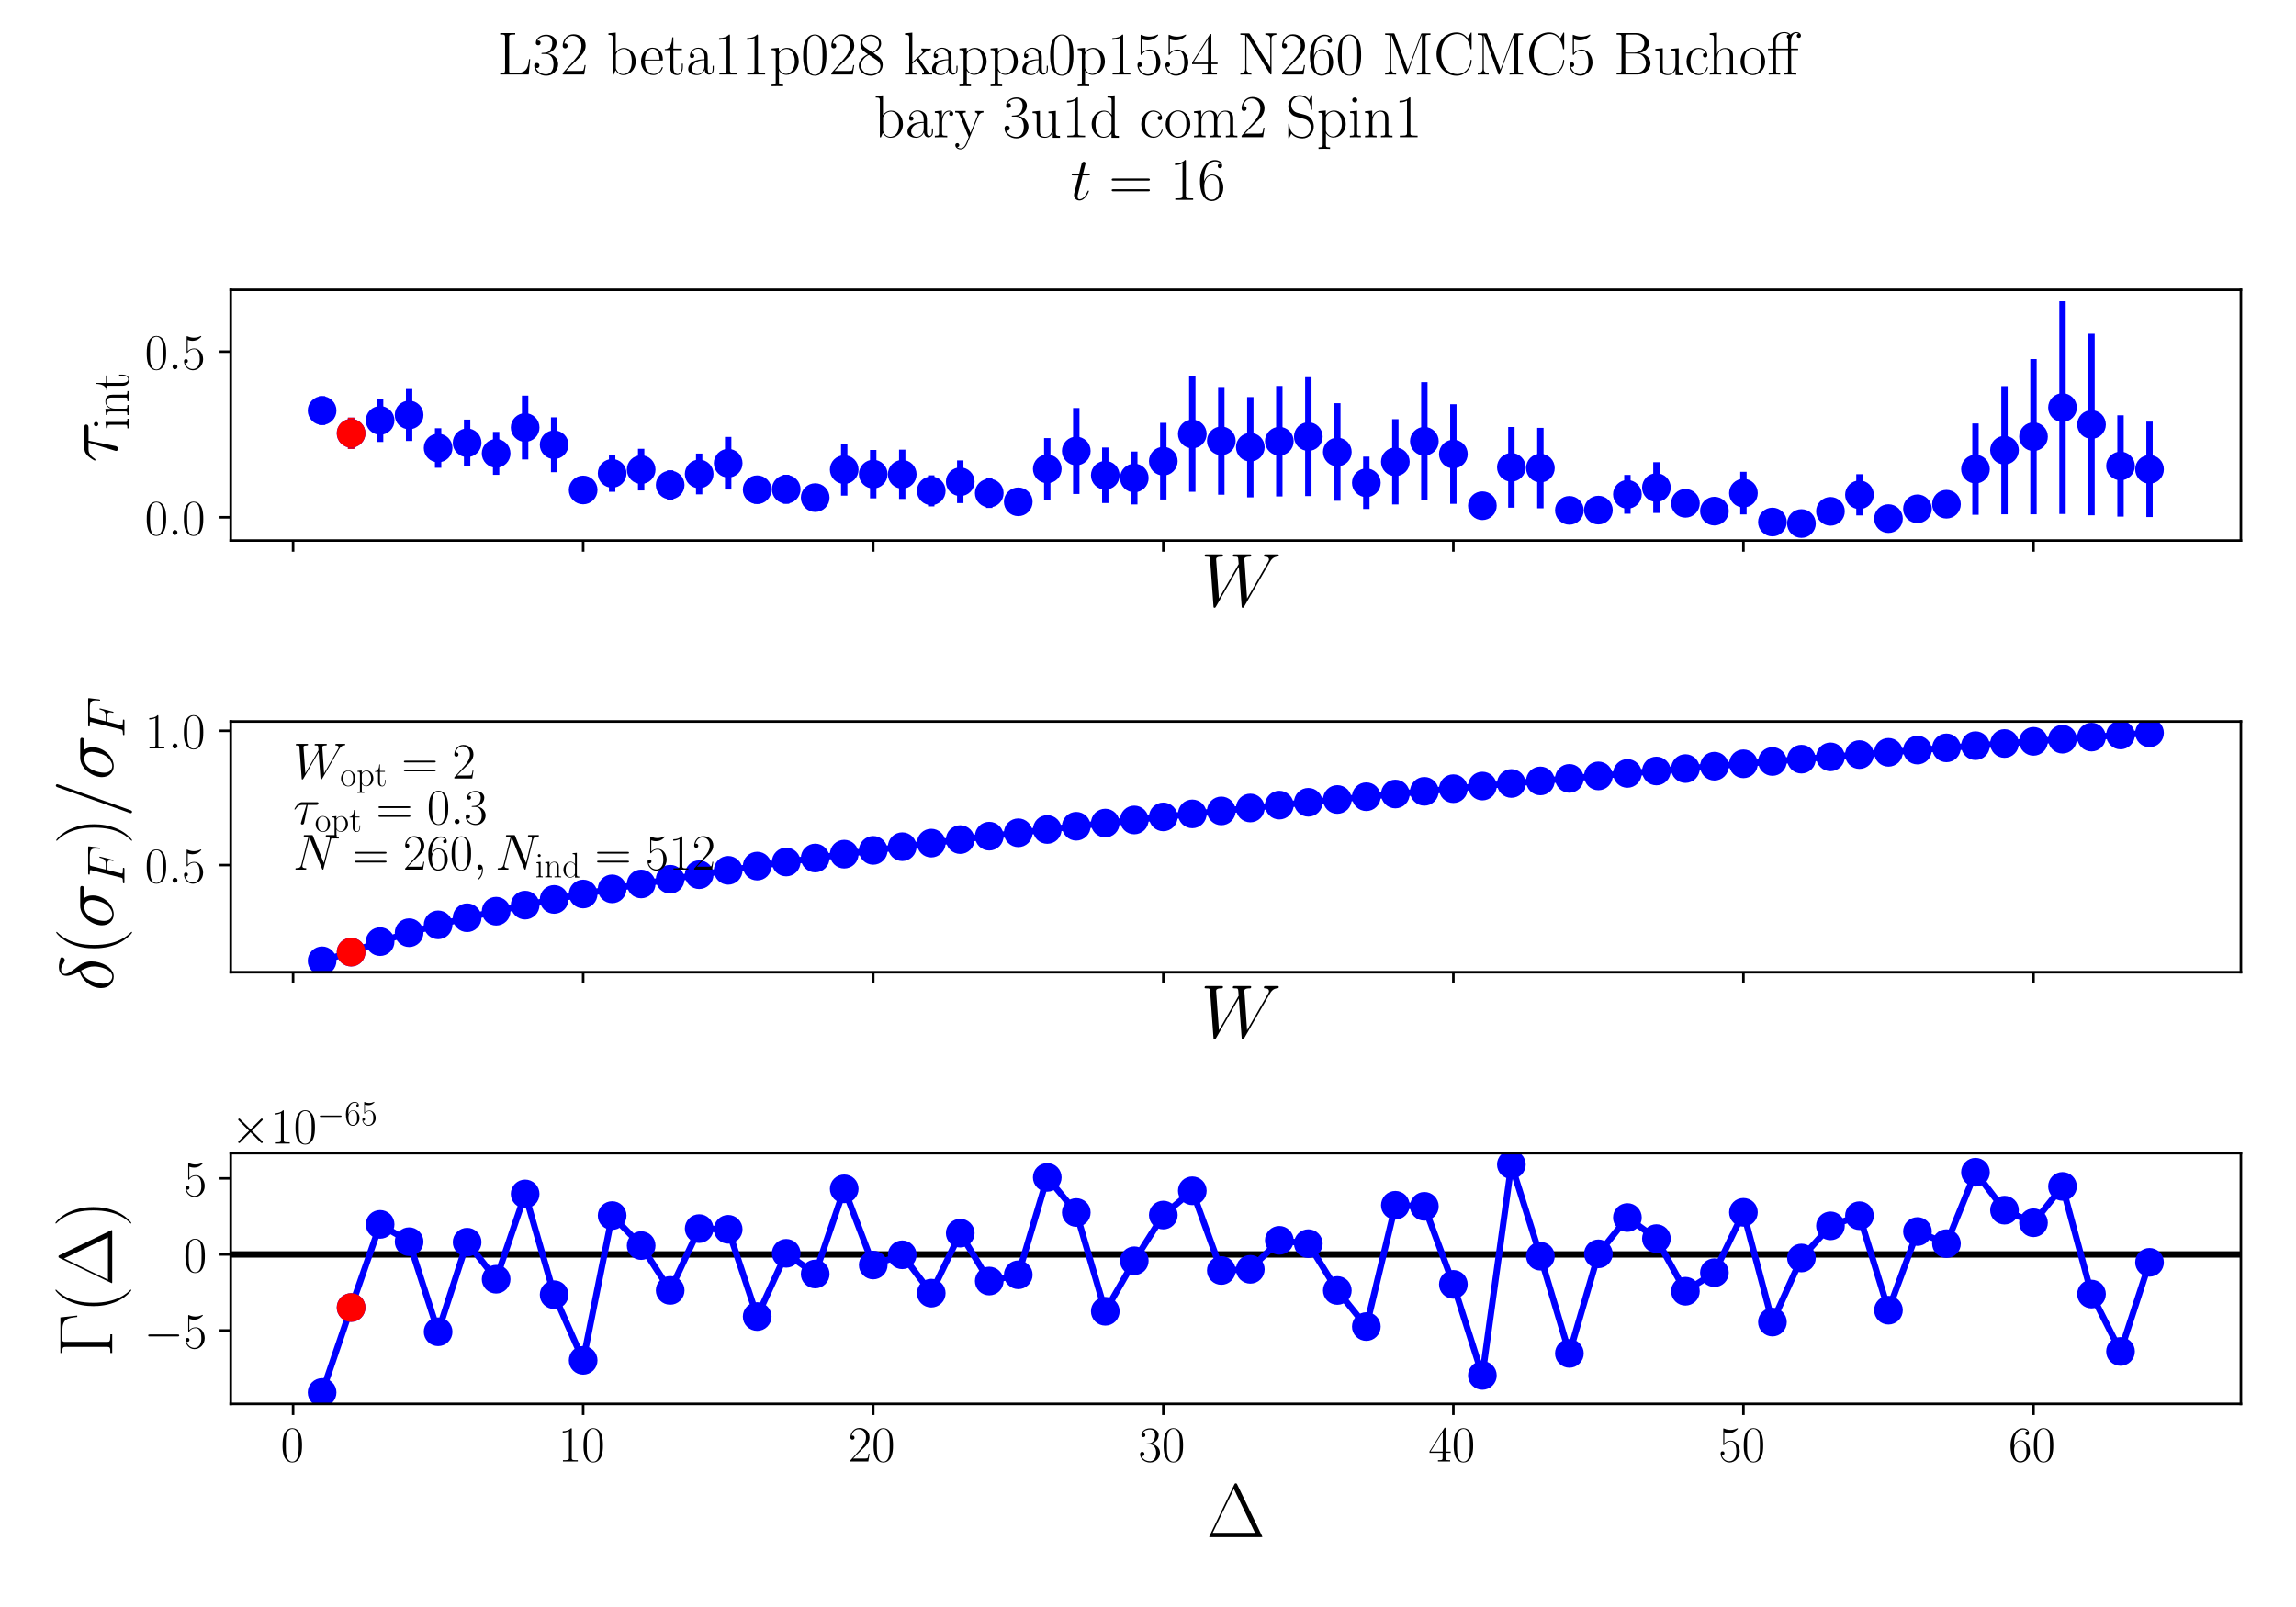<?xml version="1.0" encoding="utf-8" standalone="no"?>
<!DOCTYPE svg PUBLIC "-//W3C//DTD SVG 1.1//EN"
  "http://www.w3.org/Graphics/SVG/1.1/DTD/svg11.dtd">
<!-- Created with matplotlib (https://matplotlib.org/) -->
<svg height="504pt" version="1.1" viewBox="0 0 720 504" width="720pt" xmlns="http://www.w3.org/2000/svg" xmlns:xlink="http://www.w3.org/1999/xlink">
 <defs>
  <style type="text/css">*{stroke-linecap:butt;stroke-linejoin:round;}</style>
 </defs>
 <g id="figure_1">
  <g id="patch_1">
   <path d="M 0 504 
L 720 504 
L 720 0 
L 0 0 
z
" style="fill:#ffffff;"/>
  </g>
  <g id="axes_1">
   <g id="patch_2">
    <path d="M 72.351 169.529 
L 702.72 169.529 
L 702.72 90.886 
L 72.351 90.886 
z
" style="fill:#ffffff;"/>
   </g>
   <g id="matplotlib.axis_1">
    <g id="xtick_1">
     <g id="line2d_1">
      <defs>
       <path d="M 0 0 
L 0 3.5 
" id="m905a32c2ea" style="stroke:#000000;stroke-width:0.8;"/>
      </defs>
      <g>
       <use style="stroke:#000000;stroke-width:0.8;" x="91.908" xlink:href="#m905a32c2ea" y="169.529"/>
      </g>
     </g>
    </g>
    <g id="xtick_2">
     <g id="line2d_2">
      <g>
       <use style="stroke:#000000;stroke-width:0.8;" x="182.87" xlink:href="#m905a32c2ea" y="169.529"/>
      </g>
     </g>
    </g>
    <g id="xtick_3">
     <g id="line2d_3">
      <g>
       <use style="stroke:#000000;stroke-width:0.8;" x="273.832" xlink:href="#m905a32c2ea" y="169.529"/>
      </g>
     </g>
    </g>
    <g id="xtick_4">
     <g id="line2d_4">
      <g>
       <use style="stroke:#000000;stroke-width:0.8;" x="364.795" xlink:href="#m905a32c2ea" y="169.529"/>
      </g>
     </g>
    </g>
    <g id="xtick_5">
     <g id="line2d_5">
      <g>
       <use style="stroke:#000000;stroke-width:0.8;" x="455.757" xlink:href="#m905a32c2ea" y="169.529"/>
      </g>
     </g>
    </g>
    <g id="xtick_6">
     <g id="line2d_6">
      <g>
       <use style="stroke:#000000;stroke-width:0.8;" x="546.72" xlink:href="#m905a32c2ea" y="169.529"/>
      </g>
     </g>
    </g>
    <g id="xtick_7">
     <g id="line2d_7">
      <g>
       <use style="stroke:#000000;stroke-width:0.8;" x="637.682" xlink:href="#m905a32c2ea" y="169.529"/>
      </g>
     </g>
    </g>
    <g id="text_1">
     <!-- $W$ -->
     <g transform="translate(376.484 190.134)scale(0.24 -0.24)">
      <defs>
       <path d="M 90.297 56.969 
C 92.594 60.844 94.797 64.516 100.797 65.125 
C 101.703 65.219 102.594 65.312 102.594 66.906 
C 102.594 68 101.703 68 101.406 68 
C 101.203 68 100.5 68 93.906 68 
C 90.906 68 87.797 68 84.906 68 
C 84.297 68 83.094 68 83.094 66.031 
C 83.094 65.094 83.906 65 84.5 65 
C 86.5 65 89.703 64.406 89.703 61.328 
C 89.703 60.031 89.297 59.328 88.297 57.656 
L 61 10.125 
L 57.406 61.922 
C 57.406 63.109 58.5 65 64.094 65 
C 65.406 65 66.406 65 66.406 66.969 
C 66.406 68 65.406 68 64.906 68 
C 61.406 68 57.703 68 54.094 68 
L 48.906 68 
C 47.406 68 45.594 68 44.094 68 
C 43.5 68 42.297 68 42.297 66.031 
C 42.297 65 43 65 44.703 65 
C 49.297 65 49.297 64.891 49.703 58.938 
L 50 55.359 
L 24.094 10.125 
L 20.406 61.422 
C 20.406 62.531 20.406 65 27.203 65 
C 28.297 65 29.406 65 29.406 66.859 
C 29.406 68 28.5 68 27.906 68 
C 24.406 68 20.703 68 17.094 68 
L 11.906 68 
C 10.406 68 8.594 68 7.094 68 
C 6.5 68 5.297 68 5.297 66.031 
C 5.297 65 6.094 65 7.5 65 
C 12.203 65 12.297 64.391 12.5 61.219 
L 16.906 0.281 
C 17 -1.406 17.094 -2 18.297 -2 
C 19.297 -2 19.5 -1.609 20.406 -0.109 
L 50.203 51.672 
L 53.906 0.281 
C 54 -1.406 54.094 -2 55.297 -2 
C 56.297 -2 56.594 -1.5 57.406 -0.109 
z
" id="CMMI12-87"/>
      </defs>
      <use transform="scale(0.996)" xlink:href="#CMMI12-87"/>
     </g>
    </g>
   </g>
   <g id="matplotlib.axis_2">
    <g id="ytick_1">
     <g id="line2d_8">
      <defs>
       <path d="M 0 0 
L -3.5 0 
" id="ma5c3b5dca4" style="stroke:#000000;stroke-width:0.8;"/>
      </defs>
      <g>
       <use style="stroke:#000000;stroke-width:0.8;" x="72.351" xlink:href="#ma5c3b5dca4" y="162.239"/>
      </g>
     </g>
     <g id="text_2">
      <!-- $\mathdefault{0.0}$ -->
      <g transform="translate(45.407 167.774)scale(0.16 -0.16)">
       <defs>
        <path d="M 42 31.641 
C 42 37.75 41.906 48.125 37.703 56.109 
C 34 63.109 28.094 65.594 22.906 65.594 
C 18.094 65.594 12 63.406 8.203 56.203 
C 4.203 48.719 3.797 39.438 3.797 31.641 
C 3.797 25.953 3.906 17.281 7 9.672 
C 11.297 -0.609 19 -2 22.906 -2 
C 27.5 -2 34.5 -0.109 38.594 9.375 
C 41.594 16.281 42 24.359 42 31.641 
z
M 22.906 -0.406 
C 16.5 -0.406 12.703 5.078 11.297 12.688 
C 10.203 18.562 10.203 27.156 10.203 32.75 
C 10.203 40.438 10.203 46.828 11.5 52.922 
C 13.406 61.391 19 64 22.906 64 
C 27 64 32.297 61.297 34.203 53.125 
C 35.5 47.438 35.594 40.734 35.594 32.75 
C 35.594 26.25 35.594 18.266 34.406 12.375 
C 32.297 1.484 26.406 -0.406 22.906 -0.406 
z
" id="CMR17-48"/>
        <path d="M 18.406 4.797 
C 18.406 7.688 16 9.672 13.594 9.672 
C 10.703 9.672 8.703 7.281 8.703 4.891 
C 8.703 2 11.094 0 13.5 0 
C 16.406 0 18.406 2.391 18.406 4.797 
z
" id="CMMI12-58"/>
       </defs>
       <use transform="scale(0.996)" xlink:href="#CMR17-48"/>
       <use transform="translate(45.69 0)scale(0.996)" xlink:href="#CMMI12-58"/>
       <use transform="translate(72.788 0)scale(0.996)" xlink:href="#CMR17-48"/>
      </g>
     </g>
    </g>
    <g id="ytick_2">
     <g id="line2d_9">
      <g>
       <use style="stroke:#000000;stroke-width:0.8;" x="72.351" xlink:href="#ma5c3b5dca4" y="110.273"/>
      </g>
     </g>
     <g id="text_3">
      <!-- $\mathdefault{0.5}$ -->
      <g transform="translate(45.407 115.807)scale(0.16 -0.16)">
       <defs>
        <path d="M 11.406 57.688 
C 12.406 57.281 16.5 56 20.703 56 
C 30 56 35.094 61.109 38 64.062 
C 38 64.953 38 65.5 37.406 65.5 
C 37.297 65.5 37.094 65.5 36.297 65.047 
C 32.797 63.406 28.703 62.078 23.703 62.078 
C 20.703 62.078 16.203 62.484 11.297 64.672 
C 10.203 65.172 10 65.172 9.906 65.172 
C 9.406 65.172 9.297 65.062 9.297 63.078 
L 9.297 34.422 
C 9.297 32.641 9.297 32.141 10.297 32.141 
C 10.797 32.141 11 32.344 11.5 33.031 
C 14.703 37.516 19.094 39.406 24.094 39.406 
C 27.594 39.406 35.094 37.219 35.094 20.141 
C 35.094 16.953 35.094 11.172 32.094 6.578 
C 29.594 2.484 25.703 0.391 21.406 0.391 
C 14.797 0.391 8.094 5 6.297 12.719 
C 6.703 12.609 7.5 12.422 7.906 12.422 
C 9.203 12.422 11.703 13.125 11.703 16.219 
C 11.703 18.906 9.797 20 7.906 20 
C 5.594 20 4.094 18.594 4.094 15.797 
C 4.094 7.094 11 -2 21.594 -2 
C 31.906 -2 41.703 6.875 41.703 19.75 
C 41.703 31.719 33.906 41 24.203 41 
C 19.094 41 14.797 39.109 11.406 35.531 
z
" id="CMR17-53"/>
       </defs>
       <use transform="scale(0.996)" xlink:href="#CMR17-48"/>
       <use transform="translate(45.69 0)scale(0.996)" xlink:href="#CMMI12-58"/>
       <use transform="translate(72.788 0)scale(0.996)" xlink:href="#CMR17-53"/>
      </g>
     </g>
    </g>
    <g id="text_4">
     <!-- $\tau_{\mathrm{int}}$ -->
     <g transform="translate(36.757 145.079)rotate(-90)scale(0.24 -0.24)">
      <defs>
       <path d="M 28.703 37.625 
L 45.297 37.625 
C 46.594 37.625 49.906 37.625 49.906 40.812 
C 49.906 43 48 43 46.203 43 
L 18.703 43 
C 16.406 43 13 43 8.406 38.125 
C 5.797 35.234 2.594 29.953 2.594 29.359 
C 2.594 28.766 3.094 28.562 3.703 28.562 
C 4.406 28.562 4.5 28.859 5 29.453 
C 10.203 37.625 15.406 37.625 17.906 37.625 
L 26.203 37.625 
L 15.797 3.484 
C 15.297 1.984 15.297 1.781 15.297 1.484 
C 15.297 0.391 16 -1 18 -1 
C 21.094 -1 21.594 1.688 21.906 3.172 
z
" id="CMMI12-28"/>
       <path d="M 15.5 61.078 
C 15.5 63.266 13.703 65.156 11.406 65.156 
C 9.203 65.156 7.297 63.375 7.297 61.078 
C 7.297 58.891 9.094 57 11.406 57 
C 13.594 57 15.5 58.797 15.5 61.078 
z
M 3.797 42.281 
L 3.797 39.703 
C 9.406 39.703 10.203 39.094 10.203 34.328 
L 10.203 6.672 
C 10.203 2.875 9.797 2.391 3.406 2.391 
L 3.406 -0.203 
C 5.797 0 10.094 0 12.594 0 
C 15 0 19.094 0 21.406 -0.203 
L 21.406 2.391 
C 15.5 2.391 15.297 2.984 15.297 6.562 
L 15.297 43.375 
z
" id="CMR17-105"/>
       <path d="M 41.5 30.203 
C 41.5 35.297 40.5 43.594 28.703 43.594 
C 20.797 43.594 16.703 37.5 15.203 33.5 
L 15.094 33.5 
L 15.094 43.594 
L 3.297 42.5 
L 3.297 39.906 
C 9.203 39.906 10.094 39.297 10.094 34.5 
L 10.094 6.688 
C 10.094 2.875 9.703 2.391 3.297 2.391 
L 3.297 -0.203 
C 5.703 0 10.094 0 12.703 0 
C 15.297 0 19.797 0 22.203 -0.203 
L 22.203 2.391 
C 15.797 2.391 15.406 2.781 15.406 6.688 
L 15.406 25.906 
C 15.406 35.109 21 42 28 42 
C 35.406 42 36.203 35.406 36.203 30.594 
L 36.203 6.688 
C 36.203 2.875 35.797 2.391 29.406 2.391 
L 29.406 -0.203 
C 31.797 0 36.203 0 38.797 0 
C 41.406 0 45.906 0 48.297 -0.203 
L 48.297 2.391 
C 41.906 2.391 41.5 2.781 41.5 6.688 
z
" id="CMR17-110"/>
       <path d="M 15.094 40 
L 29.094 40 
L 29.094 42.578 
L 15.094 42.578 
L 15.094 61 
L 13.297 61 
C 13.094 50.703 9.594 41.688 1.094 41.688 
L 1.094 40 
L 9.797 40 
L 9.797 12.047 
C 9.797 10.156 9.797 -1 21.406 -1 
C 27.297 -1 30.703 4.781 30.703 12.141 
L 30.703 17.812 
L 28.906 17.812 
L 28.906 12.234 
C 28.906 5.375 26.203 0.797 22 0.797 
C 19.094 0.797 15.094 2.781 15.094 11.844 
z
" id="CMR17-116"/>
      </defs>
      <use transform="scale(0.996)" xlink:href="#CMMI12-28"/>
      <use transform="translate(42.364 -14.944)scale(0.697)" xlink:href="#CMR17-105"/>
      <use transform="translate(59.773 -14.944)scale(0.697)" xlink:href="#CMR17-110"/>
      <use transform="translate(93.578 -14.944)scale(0.697)" xlink:href="#CMR17-116"/>
     </g>
    </g>
   </g>
   <g id="LineCollection_1">
    <path clip-path="url(#pea2958f1fc)" d="M 101.004 133.272 
L 101.004 124.259 
" style="fill:none;stroke:#0000ff;stroke-width:2;"/>
    <path clip-path="url(#pea2958f1fc)" d="M 110.1 140.778 
L 110.1 130.976 
" style="fill:none;stroke:#0000ff;stroke-width:2;"/>
    <path clip-path="url(#pea2958f1fc)" d="M 119.196 138.602 
L 119.196 125.101 
" style="fill:none;stroke:#0000ff;stroke-width:2;"/>
    <path clip-path="url(#pea2958f1fc)" d="M 128.293 138.295 
L 128.293 121.995 
" style="fill:none;stroke:#0000ff;stroke-width:2;"/>
    <path clip-path="url(#pea2958f1fc)" d="M 137.389 146.707 
L 137.389 134.305 
" style="fill:none;stroke:#0000ff;stroke-width:2;"/>
    <path clip-path="url(#pea2958f1fc)" d="M 146.485 146.128 
L 146.485 131.602 
" style="fill:none;stroke:#0000ff;stroke-width:2;"/>
    <path clip-path="url(#pea2958f1fc)" d="M 155.581 148.91 
L 155.581 135.463 
" style="fill:none;stroke:#0000ff;stroke-width:2;"/>
    <path clip-path="url(#pea2958f1fc)" d="M 164.678 144.102 
L 164.678 124.066 
" style="fill:none;stroke:#0000ff;stroke-width:2;"/>
    <path clip-path="url(#pea2958f1fc)" d="M 173.774 148.08 
L 173.774 130.881 
" style="fill:none;stroke:#0000ff;stroke-width:2;"/>
    <path clip-path="url(#pea2958f1fc)" d="M 182.87 157.1 
L 182.87 150.237 
" style="fill:none;stroke:#0000ff;stroke-width:2;"/>
    <path clip-path="url(#pea2958f1fc)" d="M 191.966 154.224 
L 191.966 142.701 
" style="fill:none;stroke:#0000ff;stroke-width:2;"/>
    <path clip-path="url(#pea2958f1fc)" d="M 201.063 153.802 
L 201.063 140.757 
" style="fill:none;stroke:#0000ff;stroke-width:2;"/>
    <path clip-path="url(#pea2958f1fc)" d="M 210.159 156.704 
L 210.159 147.495 
" style="fill:none;stroke:#0000ff;stroke-width:2;"/>
    <path clip-path="url(#pea2958f1fc)" d="M 219.255 155.034 
L 219.255 142.245 
" style="fill:none;stroke:#0000ff;stroke-width:2;"/>
    <path clip-path="url(#pea2958f1fc)" d="M 228.351 153.515 
L 228.351 137.033 
" style="fill:none;stroke:#0000ff;stroke-width:2;"/>
    <path clip-path="url(#pea2958f1fc)" d="M 237.447 157.939 
L 237.447 149.25 
" style="fill:none;stroke:#0000ff;stroke-width:2;"/>
    <path clip-path="url(#pea2958f1fc)" d="M 246.544 157.997 
L 246.544 148.893 
" style="fill:none;stroke:#0000ff;stroke-width:2;"/>
    <path clip-path="url(#pea2958f1fc)" d="M 255.64 159.355 
L 255.64 152.781 
" style="fill:none;stroke:#0000ff;stroke-width:2;"/>
    <path clip-path="url(#pea2958f1fc)" d="M 264.736 155.444 
L 264.736 139.119 
" style="fill:none;stroke:#0000ff;stroke-width:2;"/>
    <path clip-path="url(#pea2958f1fc)" d="M 273.832 156.28 
L 273.832 141.122 
" style="fill:none;stroke:#0000ff;stroke-width:2;"/>
    <path clip-path="url(#pea2958f1fc)" d="M 282.929 156.484 
L 282.929 141.015 
" style="fill:none;stroke:#0000ff;stroke-width:2;"/>
    <path clip-path="url(#pea2958f1fc)" d="M 292.025 158.813 
L 292.025 149.063 
" style="fill:none;stroke:#0000ff;stroke-width:2;"/>
    <path clip-path="url(#pea2958f1fc)" d="M 301.121 157.777 
L 301.121 144.395 
" style="fill:none;stroke:#0000ff;stroke-width:2;"/>
    <path clip-path="url(#pea2958f1fc)" d="M 310.217 159.303 
L 310.217 149.999 
" style="fill:none;stroke:#0000ff;stroke-width:2;"/>
    <path clip-path="url(#pea2958f1fc)" d="M 319.314 160.421 
L 319.314 154.339 
" style="fill:none;stroke:#0000ff;stroke-width:2;"/>
    <path clip-path="url(#pea2958f1fc)" d="M 328.41 156.725 
L 328.41 137.393 
" style="fill:none;stroke:#0000ff;stroke-width:2;"/>
    <path clip-path="url(#pea2958f1fc)" d="M 337.506 154.921 
L 337.506 127.966 
" style="fill:none;stroke:#0000ff;stroke-width:2;"/>
    <path clip-path="url(#pea2958f1fc)" d="M 346.602 157.768 
L 346.602 140.353 
" style="fill:none;stroke:#0000ff;stroke-width:2;"/>
    <path clip-path="url(#pea2958f1fc)" d="M 355.699 158.2 
L 355.699 141.622 
" style="fill:none;stroke:#0000ff;stroke-width:2;"/>
    <path clip-path="url(#pea2958f1fc)" d="M 364.795 156.66 
L 364.795 132.609 
" style="fill:none;stroke:#0000ff;stroke-width:2;"/>
    <path clip-path="url(#pea2958f1fc)" d="M 373.891 154.227 
L 373.891 117.992 
" style="fill:none;stroke:#0000ff;stroke-width:2;"/>
    <path clip-path="url(#pea2958f1fc)" d="M 382.987 155.156 
L 382.987 121.367 
" style="fill:none;stroke:#0000ff;stroke-width:2;"/>
    <path clip-path="url(#pea2958f1fc)" d="M 392.084 155.989 
L 392.084 124.527 
" style="fill:none;stroke:#0000ff;stroke-width:2;"/>
    <path clip-path="url(#pea2958f1fc)" d="M 401.18 155.702 
L 401.18 121.037 
" style="fill:none;stroke:#0000ff;stroke-width:2;"/>
    <path clip-path="url(#pea2958f1fc)" d="M 410.276 155.569 
L 410.276 118.282 
" style="fill:none;stroke:#0000ff;stroke-width:2;"/>
    <path clip-path="url(#pea2958f1fc)" d="M 419.372 157.064 
L 419.372 126.449 
" style="fill:none;stroke:#0000ff;stroke-width:2;"/>
    <path clip-path="url(#pea2958f1fc)" d="M 428.468 159.627 
L 428.468 143.213 
" style="fill:none;stroke:#0000ff;stroke-width:2;"/>
    <path clip-path="url(#pea2958f1fc)" d="M 437.565 158.2 
L 437.565 131.466 
" style="fill:none;stroke:#0000ff;stroke-width:2;"/>
    <path clip-path="url(#pea2958f1fc)" d="M 446.661 156.928 
L 446.661 119.851 
" style="fill:none;stroke:#0000ff;stroke-width:2;"/>
    <path clip-path="url(#pea2958f1fc)" d="M 455.757 158.023 
L 455.757 126.777 
" style="fill:none;stroke:#0000ff;stroke-width:2;"/>
    <path clip-path="url(#pea2958f1fc)" d="M 464.853 161.509 
L 464.853 155.708 
" style="fill:none;stroke:#0000ff;stroke-width:2;"/>
    <path clip-path="url(#pea2958f1fc)" d="M 473.95 159.217 
L 473.95 133.913 
" style="fill:none;stroke:#0000ff;stroke-width:2;"/>
    <path clip-path="url(#pea2958f1fc)" d="M 483.046 159.409 
L 483.046 134.196 
" style="fill:none;stroke:#0000ff;stroke-width:2;"/>
    <path clip-path="url(#pea2958f1fc)" d="M 492.142 161.863 
L 492.142 158.258 
" style="fill:none;stroke:#0000ff;stroke-width:2;"/>
    <path clip-path="url(#pea2958f1fc)" d="M 501.238 161.87 
L 501.238 158.092 
" style="fill:none;stroke:#0000ff;stroke-width:2;"/>
    <path clip-path="url(#pea2958f1fc)" d="M 510.335 161.125 
L 510.335 148.953 
" style="fill:none;stroke:#0000ff;stroke-width:2;"/>
    <path clip-path="url(#pea2958f1fc)" d="M 519.431 160.879 
L 519.431 144.957 
" style="fill:none;stroke:#0000ff;stroke-width:2;"/>
    <path clip-path="url(#pea2958f1fc)" d="M 528.527 161.64 
L 528.527 154.061 
" style="fill:none;stroke:#0000ff;stroke-width:2;"/>
    <path clip-path="url(#pea2958f1fc)" d="M 537.623 161.992 
L 537.623 158.608 
" style="fill:none;stroke:#0000ff;stroke-width:2;"/>
    <path clip-path="url(#pea2958f1fc)" d="M 546.72 161.336 
L 546.72 147.984 
" style="fill:none;stroke:#0000ff;stroke-width:2;"/>
    <path clip-path="url(#pea2958f1fc)" d="M 555.816 162.402 
L 555.816 165.035 
" style="fill:none;stroke:#0000ff;stroke-width:2;"/>
    <path clip-path="url(#pea2958f1fc)" d="M 564.912 162.437 
L 564.912 165.955 
" style="fill:none;stroke:#0000ff;stroke-width:2;"/>
    <path clip-path="url(#pea2958f1fc)" d="M 574.008 162.066 
L 574.008 158.672 
" style="fill:none;stroke:#0000ff;stroke-width:2;"/>
    <path clip-path="url(#pea2958f1fc)" d="M 583.104 161.64 
L 583.104 148.719 
" style="fill:none;stroke:#0000ff;stroke-width:2;"/>
    <path clip-path="url(#pea2958f1fc)" d="M 592.201 162.271 
L 592.201 163.028 
" style="fill:none;stroke:#0000ff;stroke-width:2;"/>
    <path clip-path="url(#pea2958f1fc)" d="M 601.297 162.059 
L 601.297 157.1 
" style="fill:none;stroke:#0000ff;stroke-width:2;"/>
    <path clip-path="url(#pea2958f1fc)" d="M 610.393 161.994 
L 610.393 154.275 
" style="fill:none;stroke:#0000ff;stroke-width:2;"/>
    <path clip-path="url(#pea2958f1fc)" d="M 619.489 161.446 
L 619.489 132.799 
" style="fill:none;stroke:#0000ff;stroke-width:2;"/>
    <path clip-path="url(#pea2958f1fc)" d="M 628.586 161.295 
L 628.586 121.091 
" style="fill:none;stroke:#0000ff;stroke-width:2;"/>
    <path clip-path="url(#pea2958f1fc)" d="M 637.682 161.299 
L 637.682 112.6 
" style="fill:none;stroke:#0000ff;stroke-width:2;"/>
    <path clip-path="url(#pea2958f1fc)" d="M 646.778 161.21 
L 646.778 94.46 
" style="fill:none;stroke:#0000ff;stroke-width:2;"/>
    <path clip-path="url(#pea2958f1fc)" d="M 655.874 161.611 
L 655.874 104.679 
" style="fill:none;stroke:#0000ff;stroke-width:2;"/>
    <path clip-path="url(#pea2958f1fc)" d="M 664.971 162.033 
L 664.971 130.248 
" style="fill:none;stroke:#0000ff;stroke-width:2;"/>
    <path clip-path="url(#pea2958f1fc)" d="M 674.067 162.165 
L 674.067 132.237 
" style="fill:none;stroke:#0000ff;stroke-width:2;"/>
   </g>
   <g id="LineCollection_2">
    <path clip-path="url(#pea2958f1fc)" d="M 110.1 140.778 
L 110.1 130.976 
" style="fill:none;stroke:#ff0000;stroke-width:2;"/>
   </g>
   <g id="line2d_10">
    <defs>
     <path d="M 0 4 
C 1.061 4 2.078 3.579 2.828 2.828 
C 3.579 2.078 4 1.061 4 0 
C 4 -1.061 3.579 -2.078 2.828 -2.828 
C 2.078 -3.579 1.061 -4 0 -4 
C -1.061 -4 -2.078 -3.579 -2.828 -2.828 
C -3.579 -2.078 -4 -1.061 -4 0 
C -4 1.061 -3.579 2.078 -2.828 2.828 
C -2.078 3.579 -1.061 4 0 4 
z
" id="mb0d4da8c0b" style="stroke:#0000ff;"/>
    </defs>
    <g clip-path="url(#pea2958f1fc)">
     <use style="fill:#0000ff;stroke:#0000ff;" x="101.004" xlink:href="#mb0d4da8c0b" y="128.766"/>
     <use style="fill:#0000ff;stroke:#0000ff;" x="110.1" xlink:href="#mb0d4da8c0b" y="135.877"/>
     <use style="fill:#0000ff;stroke:#0000ff;" x="119.196" xlink:href="#mb0d4da8c0b" y="131.852"/>
     <use style="fill:#0000ff;stroke:#0000ff;" x="128.293" xlink:href="#mb0d4da8c0b" y="130.145"/>
     <use style="fill:#0000ff;stroke:#0000ff;" x="137.389" xlink:href="#mb0d4da8c0b" y="140.506"/>
     <use style="fill:#0000ff;stroke:#0000ff;" x="146.485" xlink:href="#mb0d4da8c0b" y="138.865"/>
     <use style="fill:#0000ff;stroke:#0000ff;" x="155.581" xlink:href="#mb0d4da8c0b" y="142.187"/>
     <use style="fill:#0000ff;stroke:#0000ff;" x="164.678" xlink:href="#mb0d4da8c0b" y="134.084"/>
     <use style="fill:#0000ff;stroke:#0000ff;" x="173.774" xlink:href="#mb0d4da8c0b" y="139.48"/>
     <use style="fill:#0000ff;stroke:#0000ff;" x="182.87" xlink:href="#mb0d4da8c0b" y="153.668"/>
     <use style="fill:#0000ff;stroke:#0000ff;" x="191.966" xlink:href="#mb0d4da8c0b" y="148.463"/>
     <use style="fill:#0000ff;stroke:#0000ff;" x="201.063" xlink:href="#mb0d4da8c0b" y="147.28"/>
     <use style="fill:#0000ff;stroke:#0000ff;" x="210.159" xlink:href="#mb0d4da8c0b" y="152.1"/>
     <use style="fill:#0000ff;stroke:#0000ff;" x="219.255" xlink:href="#mb0d4da8c0b" y="148.64"/>
     <use style="fill:#0000ff;stroke:#0000ff;" x="228.351" xlink:href="#mb0d4da8c0b" y="145.274"/>
     <use style="fill:#0000ff;stroke:#0000ff;" x="237.447" xlink:href="#mb0d4da8c0b" y="153.595"/>
     <use style="fill:#0000ff;stroke:#0000ff;" x="246.544" xlink:href="#mb0d4da8c0b" y="153.445"/>
     <use style="fill:#0000ff;stroke:#0000ff;" x="255.64" xlink:href="#mb0d4da8c0b" y="156.068"/>
     <use style="fill:#0000ff;stroke:#0000ff;" x="264.736" xlink:href="#mb0d4da8c0b" y="147.282"/>
     <use style="fill:#0000ff;stroke:#0000ff;" x="273.832" xlink:href="#mb0d4da8c0b" y="148.701"/>
     <use style="fill:#0000ff;stroke:#0000ff;" x="282.929" xlink:href="#mb0d4da8c0b" y="148.75"/>
     <use style="fill:#0000ff;stroke:#0000ff;" x="292.025" xlink:href="#mb0d4da8c0b" y="153.938"/>
     <use style="fill:#0000ff;stroke:#0000ff;" x="301.121" xlink:href="#mb0d4da8c0b" y="151.086"/>
     <use style="fill:#0000ff;stroke:#0000ff;" x="310.217" xlink:href="#mb0d4da8c0b" y="154.651"/>
     <use style="fill:#0000ff;stroke:#0000ff;" x="319.314" xlink:href="#mb0d4da8c0b" y="157.38"/>
     <use style="fill:#0000ff;stroke:#0000ff;" x="328.41" xlink:href="#mb0d4da8c0b" y="147.059"/>
     <use style="fill:#0000ff;stroke:#0000ff;" x="337.506" xlink:href="#mb0d4da8c0b" y="141.443"/>
     <use style="fill:#0000ff;stroke:#0000ff;" x="346.602" xlink:href="#mb0d4da8c0b" y="149.06"/>
     <use style="fill:#0000ff;stroke:#0000ff;" x="355.699" xlink:href="#mb0d4da8c0b" y="149.911"/>
     <use style="fill:#0000ff;stroke:#0000ff;" x="364.795" xlink:href="#mb0d4da8c0b" y="144.635"/>
     <use style="fill:#0000ff;stroke:#0000ff;" x="373.891" xlink:href="#mb0d4da8c0b" y="136.109"/>
     <use style="fill:#0000ff;stroke:#0000ff;" x="382.987" xlink:href="#mb0d4da8c0b" y="138.262"/>
     <use style="fill:#0000ff;stroke:#0000ff;" x="392.084" xlink:href="#mb0d4da8c0b" y="140.258"/>
     <use style="fill:#0000ff;stroke:#0000ff;" x="401.18" xlink:href="#mb0d4da8c0b" y="138.369"/>
     <use style="fill:#0000ff;stroke:#0000ff;" x="410.276" xlink:href="#mb0d4da8c0b" y="136.925"/>
     <use style="fill:#0000ff;stroke:#0000ff;" x="419.372" xlink:href="#mb0d4da8c0b" y="141.756"/>
     <use style="fill:#0000ff;stroke:#0000ff;" x="428.468" xlink:href="#mb0d4da8c0b" y="151.42"/>
     <use style="fill:#0000ff;stroke:#0000ff;" x="437.565" xlink:href="#mb0d4da8c0b" y="144.833"/>
     <use style="fill:#0000ff;stroke:#0000ff;" x="446.661" xlink:href="#mb0d4da8c0b" y="138.389"/>
     <use style="fill:#0000ff;stroke:#0000ff;" x="455.757" xlink:href="#mb0d4da8c0b" y="142.4"/>
     <use style="fill:#0000ff;stroke:#0000ff;" x="464.853" xlink:href="#mb0d4da8c0b" y="158.608"/>
     <use style="fill:#0000ff;stroke:#0000ff;" x="473.95" xlink:href="#mb0d4da8c0b" y="146.565"/>
     <use style="fill:#0000ff;stroke:#0000ff;" x="483.046" xlink:href="#mb0d4da8c0b" y="146.803"/>
     <use style="fill:#0000ff;stroke:#0000ff;" x="492.142" xlink:href="#mb0d4da8c0b" y="160.061"/>
     <use style="fill:#0000ff;stroke:#0000ff;" x="501.238" xlink:href="#mb0d4da8c0b" y="159.981"/>
     <use style="fill:#0000ff;stroke:#0000ff;" x="510.335" xlink:href="#mb0d4da8c0b" y="155.039"/>
     <use style="fill:#0000ff;stroke:#0000ff;" x="519.431" xlink:href="#mb0d4da8c0b" y="152.918"/>
     <use style="fill:#0000ff;stroke:#0000ff;" x="528.527" xlink:href="#mb0d4da8c0b" y="157.851"/>
     <use style="fill:#0000ff;stroke:#0000ff;" x="537.623" xlink:href="#mb0d4da8c0b" y="160.3"/>
     <use style="fill:#0000ff;stroke:#0000ff;" x="546.72" xlink:href="#mb0d4da8c0b" y="154.66"/>
     <use style="fill:#0000ff;stroke:#0000ff;" x="555.816" xlink:href="#mb0d4da8c0b" y="163.719"/>
     <use style="fill:#0000ff;stroke:#0000ff;" x="564.912" xlink:href="#mb0d4da8c0b" y="164.196"/>
     <use style="fill:#0000ff;stroke:#0000ff;" x="574.008" xlink:href="#mb0d4da8c0b" y="160.369"/>
     <use style="fill:#0000ff;stroke:#0000ff;" x="583.104" xlink:href="#mb0d4da8c0b" y="155.18"/>
     <use style="fill:#0000ff;stroke:#0000ff;" x="592.201" xlink:href="#mb0d4da8c0b" y="162.649"/>
     <use style="fill:#0000ff;stroke:#0000ff;" x="601.297" xlink:href="#mb0d4da8c0b" y="159.579"/>
     <use style="fill:#0000ff;stroke:#0000ff;" x="610.393" xlink:href="#mb0d4da8c0b" y="158.134"/>
     <use style="fill:#0000ff;stroke:#0000ff;" x="619.489" xlink:href="#mb0d4da8c0b" y="147.123"/>
     <use style="fill:#0000ff;stroke:#0000ff;" x="628.586" xlink:href="#mb0d4da8c0b" y="141.193"/>
     <use style="fill:#0000ff;stroke:#0000ff;" x="637.682" xlink:href="#mb0d4da8c0b" y="136.95"/>
     <use style="fill:#0000ff;stroke:#0000ff;" x="646.778" xlink:href="#mb0d4da8c0b" y="127.835"/>
     <use style="fill:#0000ff;stroke:#0000ff;" x="655.874" xlink:href="#mb0d4da8c0b" y="133.145"/>
     <use style="fill:#0000ff;stroke:#0000ff;" x="664.971" xlink:href="#mb0d4da8c0b" y="146.141"/>
     <use style="fill:#0000ff;stroke:#0000ff;" x="674.067" xlink:href="#mb0d4da8c0b" y="147.201"/>
    </g>
   </g>
   <g id="line2d_11">
    <defs>
     <path d="M 0 4 
C 1.061 4 2.078 3.579 2.828 2.828 
C 3.579 2.078 4 1.061 4 0 
C 4 -1.061 3.579 -2.078 2.828 -2.828 
C 2.078 -3.579 1.061 -4 0 -4 
C -1.061 -4 -2.078 -3.579 -2.828 -2.828 
C -3.579 -2.078 -4 -1.061 -4 0 
C -4 1.061 -3.579 2.078 -2.828 2.828 
C -2.078 3.579 -1.061 4 0 4 
z
" id="m7cd43f4cd3" style="stroke:#ff0000;"/>
    </defs>
    <g clip-path="url(#pea2958f1fc)">
     <use style="fill:#ff0000;stroke:#ff0000;" x="110.1" xlink:href="#m7cd43f4cd3" y="135.877"/>
    </g>
   </g>
   <g id="patch_3">
    <path d="M 72.351 169.529 
L 72.351 90.886 
" style="fill:none;stroke:#000000;stroke-linecap:square;stroke-linejoin:miter;stroke-width:0.8;"/>
   </g>
   <g id="patch_4">
    <path d="M 702.72 169.529 
L 702.72 90.886 
" style="fill:none;stroke:#000000;stroke-linecap:square;stroke-linejoin:miter;stroke-width:0.8;"/>
   </g>
   <g id="patch_5">
    <path d="M 72.351 169.529 
L 702.72 169.529 
" style="fill:none;stroke:#000000;stroke-linecap:square;stroke-linejoin:miter;stroke-width:0.8;"/>
   </g>
   <g id="patch_6">
    <path d="M 72.351 90.886 
L 702.72 90.886 
" style="fill:none;stroke:#000000;stroke-linecap:square;stroke-linejoin:miter;stroke-width:0.8;"/>
   </g>
  </g>
  <g id="axes_2">
   <g id="patch_7">
    <path d="M 72.351 304.913 
L 702.72 304.913 
L 702.72 226.269 
L 72.351 226.269 
z
" style="fill:#ffffff;"/>
   </g>
   <g id="matplotlib.axis_3">
    <g id="xtick_8">
     <g id="line2d_12">
      <g>
       <use style="stroke:#000000;stroke-width:0.8;" x="91.908" xlink:href="#m905a32c2ea" y="304.913"/>
      </g>
     </g>
    </g>
    <g id="xtick_9">
     <g id="line2d_13">
      <g>
       <use style="stroke:#000000;stroke-width:0.8;" x="182.87" xlink:href="#m905a32c2ea" y="304.913"/>
      </g>
     </g>
    </g>
    <g id="xtick_10">
     <g id="line2d_14">
      <g>
       <use style="stroke:#000000;stroke-width:0.8;" x="273.832" xlink:href="#m905a32c2ea" y="304.913"/>
      </g>
     </g>
    </g>
    <g id="xtick_11">
     <g id="line2d_15">
      <g>
       <use style="stroke:#000000;stroke-width:0.8;" x="364.795" xlink:href="#m905a32c2ea" y="304.913"/>
      </g>
     </g>
    </g>
    <g id="xtick_12">
     <g id="line2d_16">
      <g>
       <use style="stroke:#000000;stroke-width:0.8;" x="455.757" xlink:href="#m905a32c2ea" y="304.913"/>
      </g>
     </g>
    </g>
    <g id="xtick_13">
     <g id="line2d_17">
      <g>
       <use style="stroke:#000000;stroke-width:0.8;" x="546.72" xlink:href="#m905a32c2ea" y="304.913"/>
      </g>
     </g>
    </g>
    <g id="xtick_14">
     <g id="line2d_18">
      <g>
       <use style="stroke:#000000;stroke-width:0.8;" x="637.682" xlink:href="#m905a32c2ea" y="304.913"/>
      </g>
     </g>
    </g>
    <g id="text_5">
     <!-- $W$ -->
     <g transform="translate(376.484 325.517)scale(0.24 -0.24)">
      <use transform="scale(0.996)" xlink:href="#CMMI12-87"/>
     </g>
    </g>
   </g>
   <g id="matplotlib.axis_4">
    <g id="ytick_3">
     <g id="line2d_19">
      <g>
       <use style="stroke:#000000;stroke-width:0.8;" x="72.351" xlink:href="#ma5c3b5dca4" y="271.306"/>
      </g>
     </g>
     <g id="text_6">
      <!-- $\mathdefault{0.5}$ -->
      <g transform="translate(45.407 276.841)scale(0.16 -0.16)">
       <use transform="scale(0.996)" xlink:href="#CMR17-48"/>
       <use transform="translate(45.69 0)scale(0.996)" xlink:href="#CMMI12-58"/>
       <use transform="translate(72.788 0)scale(0.996)" xlink:href="#CMR17-53"/>
      </g>
     </g>
    </g>
    <g id="ytick_4">
     <g id="line2d_20">
      <g>
       <use style="stroke:#000000;stroke-width:0.8;" x="72.351" xlink:href="#ma5c3b5dca4" y="229.193"/>
      </g>
     </g>
     <g id="text_7">
      <!-- $\mathdefault{1.0}$ -->
      <g transform="translate(45.407 234.728)scale(0.16 -0.16)">
       <defs>
        <path d="M 26.594 63.406 
C 26.594 65.5 26.5 65.5 25.094 65.5 
C 21.203 61.188 15.297 59.797 9.703 59.797 
C 9.406 59.797 8.906 59.797 8.797 59.5 
C 8.703 59.297 8.703 59.094 8.703 57 
C 11.797 57 17 57.594 21 59.984 
L 21 7.203 
C 21 3.688 20.797 2.5 12.203 2.5 
L 9.203 2.5 
L 9.203 0 
C 14 0 19 0 23.797 0 
C 28.594 0 33.594 0 38.406 0 
L 38.406 2.5 
L 35.406 2.5 
C 26.797 2.5 26.594 3.594 26.594 7.156 
z
" id="CMR17-49"/>
       </defs>
       <use transform="scale(0.996)" xlink:href="#CMR17-49"/>
       <use transform="translate(45.69 0)scale(0.996)" xlink:href="#CMMI12-58"/>
       <use transform="translate(72.788 0)scale(0.996)" xlink:href="#CMR17-48"/>
      </g>
     </g>
    </g>
    <g id="text_8">
     <!-- $\delta(\sigma_F)/\sigma_F$ -->
     <g transform="translate(35.43 310.847)rotate(-90)scale(0.24 -0.24)">
      <defs>
       <path d="M 26 43.672 
C 13.203 40.578 4 27.312 4 15.641 
C 4 4.984 11.203 -1 19.203 -1 
C 31 -1 39 15.156 39 28.406 
C 39 37.375 34.797 42.875 32.297 46.156 
C 28.594 50.844 22.594 58.531 22.594 63.312 
C 22.594 65.016 23.906 68 28.297 68 
C 31.406 68 33.297 66.906 36.297 65.203 
C 37.203 64.594 39.5 63.312 40.797 63.312 
C 42.906 63.312 44.406 65.391 44.406 66.984 
C 44.406 68.891 42.906 69.188 39.406 69.984 
C 34.703 70.984 33.297 70.984 31.594 70.984 
C 29.906 70.984 20.094 70.984 20.094 60.812 
C 20.094 55.922 22.594 50.25 26 43.672 
z
M 27.094 41.703 
C 30.906 33.828 32.406 30.844 32.406 24.375 
C 32.406 16.609 28.203 0.984 19.297 0.984 
C 15.406 0.984 9.797 3.578 9.797 12.828 
C 9.797 19.297 13.5 38.109 27.094 41.703 
z
" id="CMMI12-14"/>
       <path d="M 30.594 -24.391 
C 30.594 -24.297 30.594 -24.094 30.297 -23.797 
C 25.703 -19.125 13.406 -6.359 13.406 24.703 
C 13.406 55.766 25.5 68.422 30.406 73.391 
C 30.406 73.5 30.594 73.703 30.594 74 
C 30.594 74.297 30.297 74.5 29.906 74.5 
C 28.797 74.5 20.297 67.125 15.406 56.156 
C 10.406 45.109 9 34.359 9 24.812 
C 9 17.625 9.703 5.484 15.703 -7.359 
C 20.5 -17.734 28.703 -25 29.906 -25 
C 30.406 -25 30.594 -24.797 30.594 -24.391 
z
" id="CMR17-40"/>
       <path d="M 50.797 37.625 
C 52.094 37.625 55.406 37.625 55.406 40.812 
C 55.406 43 53.5 43 51.703 43 
L 29.594 43 
C 14.594 43 3.797 26.344 3.797 14.562 
C 3.797 6.094 9.297 -1 18.297 -1 
C 30.094 -1 43 11.672 43 26.641 
C 43 30.531 42.094 34.312 39.703 37.625 
z
M 18.406 1 
C 13.297 1 9.594 4.891 9.594 11.781 
C 9.594 17.766 13.203 37.625 27.906 37.625 
C 32.203 37.625 37 35.531 37 27.828 
C 37 24.344 35.406 15.953 31.906 10.188 
C 28.297 4.297 22.906 1 18.406 1 
z
" id="CMMI12-27"/>
       <path d="M 29.703 32.109 
L 39.297 32.109 
C 46.906 32.109 47.5 30.406 47.5 27.516 
C 47.5 26.219 47.297 24.828 46.797 22.625 
C 46.594 22.234 46.5 21.734 46.5 21.531 
C 46.5 20.828 46.906 20.438 47.594 20.438 
C 48.406 20.438 48.5 20.828 48.906 22.422 
L 54.703 45.859 
C 54.703 46.266 54.406 46.859 53.703 46.859 
C 52.797 46.859 52.703 46.469 52.297 44.734 
C 50.203 37.125 48.203 35 39.5 35 
L 30.406 35 
L 36.906 61.344 
C 37.797 64.906 38 64.906 42.094 64.906 
L 55.5 64.906 
C 68 64.906 69.797 61.219 69.797 54.125 
C 69.797 53.531 69.797 51.328 69.5 48.734 
C 69.406 48.344 69.203 47.047 69.203 46.641 
C 69.203 45.844 69.703 45.547 70.297 45.547 
C 71 45.547 71.406 45.953 71.594 47.734 
L 73.703 65.219 
C 73.703 65.547 73.906 66.609 73.906 66.828 
C 73.906 68 73 68 71.203 68 
L 23.797 68 
C 21.906 68 20.906 68 20.906 66.078 
C 20.906 64.906 21.594 64.906 23.297 64.906 
C 29.5 64.906 29.5 64.266 29.5 63.281 
C 29.5 62.781 29.406 62.375 29.094 61.281 
L 15.594 7.391 
C 14.703 3.891 14.5 2.891 7.5 2.891 
C 5.594 2.891 4.594 2.891 4.594 1.094 
C 4.594 0 5.5 0 6.094 0 
C 8 0 10 0 11.906 0 
L 24.906 0 
C 27.094 0 29.5 0 31.703 0 
C 32.594 0 33.797 0 33.797 1.797 
C 33.797 2.891 33.203 2.891 31 2.891 
C 23.094 2.891 22.906 3.578 22.906 5.062 
C 22.906 5.562 23.094 6.344 23.297 7.016 
z
" id="CMMI12-70"/>
       <path d="M 26.297 24.703 
C 26.297 31.875 25.594 44.016 19.594 56.859 
C 14.797 67.234 6.594 74.5 5.406 74.5 
C 5.094 74.5 4.703 74.391 4.703 73.891 
C 4.703 73.703 4.797 73.594 4.906 73.391 
C 9.703 68.406 21.906 55.75 21.906 24.75 
C 21.906 -6.359 9.797 -19.016 4.906 -24.016 
C 4.797 -24.203 4.703 -24.312 4.703 -24.5 
C 4.703 -25 5.094 -25 5.406 -25 
C 6.5 -25 15 -17.625 19.906 -6.656 
C 24.906 4.391 26.297 15.141 26.297 24.703 
z
" id="CMR17-41"/>
       <path d="M 42.906 71.281 
C 42.906 71.391 43.5 72.906 43.5 73.094 
C 43.5 74.297 42.5 75 41.703 75 
C 41.203 75 40.297 75 39.5 72.797 
L 6 -21.297 
C 6 -21.406 5.406 -22.891 5.406 -23.094 
C 5.406 -24.297 6.406 -25 7.203 -25 
C 7.797 -25 8.703 -24.891 9.406 -22.797 
z
" id="CMMI12-61"/>
      </defs>
      <use transform="scale(0.996)" xlink:href="#CMMI12-14"/>
      <use transform="translate(46.941 0)scale(0.996)" xlink:href="#CMR17-40"/>
      <use transform="translate(82.222 0)scale(0.996)" xlink:href="#CMMI12-27"/>
      <use transform="translate(137.668 -14.944)scale(0.697)" xlink:href="#CMMI12-70"/>
      <use transform="translate(191.853 0)scale(0.996)" xlink:href="#CMR17-41"/>
      <use transform="translate(227.134 0)scale(0.996)" xlink:href="#CMMI12-61"/>
      <use transform="translate(275.909 0)scale(0.996)" xlink:href="#CMMI12-27"/>
      <use transform="translate(331.354 -14.944)scale(0.697)" xlink:href="#CMMI12-70"/>
     </g>
    </g>
   </g>
   <g id="line2d_21">
    <path clip-path="url(#p6654da44d1)" d="M 101.004 301.338 
L 110.1 298.613 
L 119.196 295.324 
L 128.293 292.525 
L 137.389 290.059 
L 146.485 287.829 
L 155.581 285.779 
L 164.678 283.87 
L 173.774 282.078 
L 182.87 280.383 
L 191.966 278.77 
L 201.063 277.23 
L 210.159 275.752 
L 219.255 274.33 
L 228.351 272.958 
L 237.447 271.631 
L 246.544 270.345 
L 255.64 269.096 
L 264.736 267.882 
L 273.832 266.699 
L 282.929 265.545 
L 292.025 264.418 
L 301.121 263.317 
L 310.217 262.24 
L 319.314 261.184 
L 328.41 260.15 
L 337.506 259.135 
L 346.602 258.139 
L 355.699 257.161 
L 364.795 256.199 
L 373.891 255.253 
L 382.987 254.322 
L 392.084 253.406 
L 401.18 252.503 
L 410.276 251.614 
L 419.372 250.737 
L 428.468 249.873 
L 437.565 249.02 
L 446.661 248.178 
L 455.757 247.347 
L 464.853 246.526 
L 473.95 245.715 
L 483.046 244.914 
L 492.142 244.122 
L 501.238 243.339 
L 510.335 242.564 
L 519.431 241.798 
L 528.527 241.041 
L 537.623 240.291 
L 546.72 239.548 
L 555.816 238.813 
L 564.912 238.085 
L 574.008 237.364 
L 583.104 236.65 
L 592.201 235.943 
L 601.297 235.241 
L 610.393 234.546 
L 619.489 233.858 
L 628.586 233.175 
L 637.682 232.497 
L 646.778 231.826 
L 655.874 231.16 
L 664.971 230.499 
L 674.067 229.844 
" style="fill:none;stroke:#0000ff;stroke-linecap:square;stroke-width:2;"/>
    <g clip-path="url(#p6654da44d1)">
     <use style="fill:#0000ff;stroke:#0000ff;" x="101.004" xlink:href="#mb0d4da8c0b" y="301.338"/>
     <use style="fill:#0000ff;stroke:#0000ff;" x="110.1" xlink:href="#mb0d4da8c0b" y="298.613"/>
     <use style="fill:#0000ff;stroke:#0000ff;" x="119.196" xlink:href="#mb0d4da8c0b" y="295.324"/>
     <use style="fill:#0000ff;stroke:#0000ff;" x="128.293" xlink:href="#mb0d4da8c0b" y="292.525"/>
     <use style="fill:#0000ff;stroke:#0000ff;" x="137.389" xlink:href="#mb0d4da8c0b" y="290.059"/>
     <use style="fill:#0000ff;stroke:#0000ff;" x="146.485" xlink:href="#mb0d4da8c0b" y="287.829"/>
     <use style="fill:#0000ff;stroke:#0000ff;" x="155.581" xlink:href="#mb0d4da8c0b" y="285.779"/>
     <use style="fill:#0000ff;stroke:#0000ff;" x="164.678" xlink:href="#mb0d4da8c0b" y="283.87"/>
     <use style="fill:#0000ff;stroke:#0000ff;" x="173.774" xlink:href="#mb0d4da8c0b" y="282.078"/>
     <use style="fill:#0000ff;stroke:#0000ff;" x="182.87" xlink:href="#mb0d4da8c0b" y="280.383"/>
     <use style="fill:#0000ff;stroke:#0000ff;" x="191.966" xlink:href="#mb0d4da8c0b" y="278.77"/>
     <use style="fill:#0000ff;stroke:#0000ff;" x="201.063" xlink:href="#mb0d4da8c0b" y="277.23"/>
     <use style="fill:#0000ff;stroke:#0000ff;" x="210.159" xlink:href="#mb0d4da8c0b" y="275.752"/>
     <use style="fill:#0000ff;stroke:#0000ff;" x="219.255" xlink:href="#mb0d4da8c0b" y="274.33"/>
     <use style="fill:#0000ff;stroke:#0000ff;" x="228.351" xlink:href="#mb0d4da8c0b" y="272.958"/>
     <use style="fill:#0000ff;stroke:#0000ff;" x="237.447" xlink:href="#mb0d4da8c0b" y="271.631"/>
     <use style="fill:#0000ff;stroke:#0000ff;" x="246.544" xlink:href="#mb0d4da8c0b" y="270.345"/>
     <use style="fill:#0000ff;stroke:#0000ff;" x="255.64" xlink:href="#mb0d4da8c0b" y="269.096"/>
     <use style="fill:#0000ff;stroke:#0000ff;" x="264.736" xlink:href="#mb0d4da8c0b" y="267.882"/>
     <use style="fill:#0000ff;stroke:#0000ff;" x="273.832" xlink:href="#mb0d4da8c0b" y="266.699"/>
     <use style="fill:#0000ff;stroke:#0000ff;" x="282.929" xlink:href="#mb0d4da8c0b" y="265.545"/>
     <use style="fill:#0000ff;stroke:#0000ff;" x="292.025" xlink:href="#mb0d4da8c0b" y="264.418"/>
     <use style="fill:#0000ff;stroke:#0000ff;" x="301.121" xlink:href="#mb0d4da8c0b" y="263.317"/>
     <use style="fill:#0000ff;stroke:#0000ff;" x="310.217" xlink:href="#mb0d4da8c0b" y="262.24"/>
     <use style="fill:#0000ff;stroke:#0000ff;" x="319.314" xlink:href="#mb0d4da8c0b" y="261.184"/>
     <use style="fill:#0000ff;stroke:#0000ff;" x="328.41" xlink:href="#mb0d4da8c0b" y="260.15"/>
     <use style="fill:#0000ff;stroke:#0000ff;" x="337.506" xlink:href="#mb0d4da8c0b" y="259.135"/>
     <use style="fill:#0000ff;stroke:#0000ff;" x="346.602" xlink:href="#mb0d4da8c0b" y="258.139"/>
     <use style="fill:#0000ff;stroke:#0000ff;" x="355.699" xlink:href="#mb0d4da8c0b" y="257.161"/>
     <use style="fill:#0000ff;stroke:#0000ff;" x="364.795" xlink:href="#mb0d4da8c0b" y="256.199"/>
     <use style="fill:#0000ff;stroke:#0000ff;" x="373.891" xlink:href="#mb0d4da8c0b" y="255.253"/>
     <use style="fill:#0000ff;stroke:#0000ff;" x="382.987" xlink:href="#mb0d4da8c0b" y="254.322"/>
     <use style="fill:#0000ff;stroke:#0000ff;" x="392.084" xlink:href="#mb0d4da8c0b" y="253.406"/>
     <use style="fill:#0000ff;stroke:#0000ff;" x="401.18" xlink:href="#mb0d4da8c0b" y="252.503"/>
     <use style="fill:#0000ff;stroke:#0000ff;" x="410.276" xlink:href="#mb0d4da8c0b" y="251.614"/>
     <use style="fill:#0000ff;stroke:#0000ff;" x="419.372" xlink:href="#mb0d4da8c0b" y="250.737"/>
     <use style="fill:#0000ff;stroke:#0000ff;" x="428.468" xlink:href="#mb0d4da8c0b" y="249.873"/>
     <use style="fill:#0000ff;stroke:#0000ff;" x="437.565" xlink:href="#mb0d4da8c0b" y="249.02"/>
     <use style="fill:#0000ff;stroke:#0000ff;" x="446.661" xlink:href="#mb0d4da8c0b" y="248.178"/>
     <use style="fill:#0000ff;stroke:#0000ff;" x="455.757" xlink:href="#mb0d4da8c0b" y="247.347"/>
     <use style="fill:#0000ff;stroke:#0000ff;" x="464.853" xlink:href="#mb0d4da8c0b" y="246.526"/>
     <use style="fill:#0000ff;stroke:#0000ff;" x="473.95" xlink:href="#mb0d4da8c0b" y="245.715"/>
     <use style="fill:#0000ff;stroke:#0000ff;" x="483.046" xlink:href="#mb0d4da8c0b" y="244.914"/>
     <use style="fill:#0000ff;stroke:#0000ff;" x="492.142" xlink:href="#mb0d4da8c0b" y="244.122"/>
     <use style="fill:#0000ff;stroke:#0000ff;" x="501.238" xlink:href="#mb0d4da8c0b" y="243.339"/>
     <use style="fill:#0000ff;stroke:#0000ff;" x="510.335" xlink:href="#mb0d4da8c0b" y="242.564"/>
     <use style="fill:#0000ff;stroke:#0000ff;" x="519.431" xlink:href="#mb0d4da8c0b" y="241.798"/>
     <use style="fill:#0000ff;stroke:#0000ff;" x="528.527" xlink:href="#mb0d4da8c0b" y="241.041"/>
     <use style="fill:#0000ff;stroke:#0000ff;" x="537.623" xlink:href="#mb0d4da8c0b" y="240.291"/>
     <use style="fill:#0000ff;stroke:#0000ff;" x="546.72" xlink:href="#mb0d4da8c0b" y="239.548"/>
     <use style="fill:#0000ff;stroke:#0000ff;" x="555.816" xlink:href="#mb0d4da8c0b" y="238.813"/>
     <use style="fill:#0000ff;stroke:#0000ff;" x="564.912" xlink:href="#mb0d4da8c0b" y="238.085"/>
     <use style="fill:#0000ff;stroke:#0000ff;" x="574.008" xlink:href="#mb0d4da8c0b" y="237.364"/>
     <use style="fill:#0000ff;stroke:#0000ff;" x="583.104" xlink:href="#mb0d4da8c0b" y="236.65"/>
     <use style="fill:#0000ff;stroke:#0000ff;" x="592.201" xlink:href="#mb0d4da8c0b" y="235.943"/>
     <use style="fill:#0000ff;stroke:#0000ff;" x="601.297" xlink:href="#mb0d4da8c0b" y="235.241"/>
     <use style="fill:#0000ff;stroke:#0000ff;" x="610.393" xlink:href="#mb0d4da8c0b" y="234.546"/>
     <use style="fill:#0000ff;stroke:#0000ff;" x="619.489" xlink:href="#mb0d4da8c0b" y="233.858"/>
     <use style="fill:#0000ff;stroke:#0000ff;" x="628.586" xlink:href="#mb0d4da8c0b" y="233.175"/>
     <use style="fill:#0000ff;stroke:#0000ff;" x="637.682" xlink:href="#mb0d4da8c0b" y="232.497"/>
     <use style="fill:#0000ff;stroke:#0000ff;" x="646.778" xlink:href="#mb0d4da8c0b" y="231.826"/>
     <use style="fill:#0000ff;stroke:#0000ff;" x="655.874" xlink:href="#mb0d4da8c0b" y="231.16"/>
     <use style="fill:#0000ff;stroke:#0000ff;" x="664.971" xlink:href="#mb0d4da8c0b" y="230.499"/>
     <use style="fill:#0000ff;stroke:#0000ff;" x="674.067" xlink:href="#mb0d4da8c0b" y="229.844"/>
    </g>
   </g>
   <g id="line2d_22">
    <path clip-path="url(#p6654da44d1)" d="M 110.1 298.613 
" style="fill:none;stroke:#ff0000;stroke-linecap:square;stroke-width:2;"/>
    <g clip-path="url(#p6654da44d1)">
     <use style="fill:#ff0000;stroke:#ff0000;" x="110.1" xlink:href="#m7cd43f4cd3" y="298.613"/>
    </g>
   </g>
   <g id="patch_8">
    <path d="M 72.351 304.913 
L 72.351 226.269 
" style="fill:none;stroke:#000000;stroke-linecap:square;stroke-linejoin:miter;stroke-width:0.8;"/>
   </g>
   <g id="patch_9">
    <path d="M 702.72 304.913 
L 702.72 226.269 
" style="fill:none;stroke:#000000;stroke-linecap:square;stroke-linejoin:miter;stroke-width:0.8;"/>
   </g>
   <g id="patch_10">
    <path d="M 72.351 304.913 
L 702.72 304.913 
" style="fill:none;stroke:#000000;stroke-linecap:square;stroke-linejoin:miter;stroke-width:0.8;"/>
   </g>
   <g id="patch_11">
    <path d="M 72.351 226.269 
L 702.72 226.269 
" style="fill:none;stroke:#000000;stroke-linecap:square;stroke-linejoin:miter;stroke-width:0.8;"/>
   </g>
   <g id="text_9">
    <!-- $W_{\rm opt} = 2$ -->
    <g transform="translate(91.908 244.142)scale(0.16 -0.16)">
     <defs>
      <path d="M 43.094 21.188 
C 43.094 34 33.797 44 22.906 44 
C 12 44 2.703 34 2.703 21.188 
C 2.703 8.609 12 -1 22.906 -1 
C 33.797 -1 43.094 8.609 43.094 21.188 
z
M 22.906 0.797 
C 18.203 0.797 14.203 3.594 11.906 7.5 
C 9.406 11.984 9.094 17.594 9.094 22 
C 9.094 26.203 9.297 31.406 11.906 35.906 
C 13.906 39.203 17.797 42.406 22.906 42.406 
C 27.406 42.406 31.203 39.906 33.594 36.406 
C 36.703 31.703 36.703 25.109 36.703 22 
C 36.703 18.094 36.5 12.109 33.797 7.297 
C 31 2.703 26.703 0.797 22.906 0.797 
z
" id="CMR17-111"/>
      <path d="M 22 -16.609 
C 15.594 -16.609 15.203 -16.203 15.203 -12.328 
L 15.203 6.281 
C 18.094 2.094 22.297 -0.594 27.594 -0.594 
C 37.594 -0.594 47.703 8.172 47.703 21.688 
C 47.703 34.234 39 43.781 28.703 43.781 
C 22.703 43.781 17.797 40.5 15 36.531 
L 15 43.781 
L 3.094 42.688 
L 3.094 40.109 
C 9 40.109 9.906 39.5 9.906 34.734 
L 9.906 -12.328 
C 9.906 -16.109 9.5 -16.609 3.094 -16.609 
L 3.094 -19.188 
C 5.5 -19 9.906 -19 12.5 -19 
C 15.094 -19 19.594 -19 22 -19.188 
z
M 15.203 31.438 
C 15.203 32.844 15.203 34.922 19.094 38.609 
C 19.594 39.016 23 42 28 42 
C 35.297 42 41.297 32.938 41.297 21.594 
C 41.297 10.25 34.906 1 27 1 
C 23.406 1 19.5 2.688 16.5 7.375 
C 15.203 9.562 15.203 10.156 15.203 11.75 
z
" id="CMR17-112"/>
      <path d="M 64.297 31.516 
C 65.797 31.516 67.297 31.516 67.297 33.203 
C 67.297 35 65.594 35 63.906 35 
L 8 35 
C 6.297 35 4.594 35 4.594 33.203 
C 4.594 31.516 6.094 31.516 7.594 31.516 
z
M 63.906 14 
C 65.594 14 67.297 14 67.297 15.797 
C 67.297 17.484 65.797 17.484 64.297 17.484 
L 7.594 17.484 
C 6.094 17.484 4.594 17.484 4.594 15.797 
C 4.594 14 6.297 14 8 14 
z
" id="CMR17-61"/>
      <path d="M 41.703 15.453 
L 39.906 15.453 
C 38.906 8.375 38.094 7.172 37.703 6.562 
C 37.203 5.766 30 5.766 28.594 5.766 
L 9.406 5.766 
C 13 9.672 20 16.75 28.5 24.953 
C 34.594 30.734 41.703 37.531 41.703 47.422 
C 41.703 59.219 32.297 66 21.797 66 
C 10.797 66 4.094 56.312 4.094 47.344 
C 4.094 43.438 7 42.938 8.203 42.938 
C 9.203 42.938 12.203 43.547 12.203 47.031 
C 12.203 50.109 9.594 51 8.203 51 
C 7.594 51 7 50.906 6.594 50.703 
C 8.5 59.219 14.297 63.406 20.406 63.406 
C 29.094 63.406 34.797 56.516 34.797 47.422 
C 34.797 38.734 29.703 31.25 24 24.75 
L 4.094 2.281 
L 4.094 0 
L 39.297 0 
z
" id="CMR17-50"/>
     </defs>
     <use transform="scale(0.996)" xlink:href="#CMMI12-87"/>
     <use transform="translate(92.096 -14.944)scale(0.697)" xlink:href="#CMR17-111"/>
     <use transform="translate(124.079 -14.944)scale(0.697)" xlink:href="#CMR17-112"/>
     <use transform="translate(159.706 -14.944)scale(0.697)" xlink:href="#CMR17-116"/>
     <use transform="translate(212.574 0)scale(0.996)" xlink:href="#CMR17-61"/>
     <use transform="translate(311.963 0)scale(0.996)" xlink:href="#CMR17-50"/>
    </g>
   </g>
   <g id="text_10">
    <!-- $\tau_{\rm opt} = 0.3$ -->
    <g transform="translate(91.908 258.441)scale(0.16 -0.16)">
     <defs>
      <path d="M 22.094 33.703 
C 31 33.703 34.906 25.969 34.906 17.031 
C 34.906 5 28.5 0.391 22.703 0.391 
C 17.406 0.391 8.797 3.031 6.094 10.828 
C 6.594 10.625 7.094 10.625 7.594 10.625 
C 10 10.625 11.797 12.219 11.797 14.812 
C 11.797 17.703 9.594 19 7.594 19 
C 5.906 19 3.297 18.203 3.297 14.469 
C 3.297 5.234 12.297 -2 22.906 -2 
C 34 -2 42.5 6.719 42.5 16.953 
C 42.5 26.672 34.5 33.703 25 34.797 
C 32.594 36.375 39.906 43.062 39.906 52.016 
C 39.906 59.688 32 65.297 23 65.297 
C 13.906 65.297 5.906 59.828 5.906 52.016 
C 5.906 48.594 8.5 48 9.797 48 
C 11.906 48 13.703 49.297 13.703 51.891 
C 13.703 54.469 11.906 55.766 9.797 55.766 
C 9.406 55.766 8.906 55.766 8.5 55.578 
C 11.406 61.859 19.297 63 22.797 63 
C 26.297 63 32.906 61.328 32.906 51.875 
C 32.906 49.109 32.5 44.188 29.094 39.844 
C 26.094 36 22.703 36 19.406 35.688 
C 18.906 35.688 16.594 35.453 16.203 35.453 
C 15.5 35.359 15.094 35.266 15.094 34.5 
C 15.094 33.797 15.203 33.703 17.203 33.703 
z
" id="CMR17-51"/>
     </defs>
     <use transform="scale(0.996)" xlink:href="#CMMI12-28"/>
     <use transform="translate(42.364 -14.944)scale(0.697)" xlink:href="#CMR17-111"/>
     <use transform="translate(74.347 -14.944)scale(0.697)" xlink:href="#CMR17-112"/>
     <use transform="translate(109.974 -14.944)scale(0.697)" xlink:href="#CMR17-116"/>
     <use transform="translate(162.842 0)scale(0.996)" xlink:href="#CMR17-61"/>
     <use transform="translate(262.231 0)scale(0.996)" xlink:href="#CMR17-48"/>
     <use transform="translate(307.921 0)scale(0.996)" xlink:href="#CMMI12-58"/>
     <use transform="translate(335.019 0)scale(0.996)" xlink:href="#CMR17-51"/>
    </g>
   </g>
   <g id="text_11">
    <!-- $N = 260, N_{\rm ind} = 512$ -->
    <g transform="translate(91.908 272.74)scale(0.16 -0.16)">
     <defs>
      <path d="M 74 57.781 
C 75.094 62.094 76.703 65.094 84.297 65.094 
C 84.594 65.094 85.797 65.094 85.797 66.859 
C 85.797 68 84.906 68 84.5 68 
C 82.5 68 77.406 68 75.406 68 
L 70.594 68 
C 69.203 68 67.406 68 66 68 
C 65.406 68 64.203 68 64.203 66.094 
C 64.203 65.094 65 65.094 65.703 65.094 
C 71.703 65.094 72.094 62.797 72.094 60.984 
C 72.094 60.094 72 59.781 71.703 58.391 
L 60.406 13.281 
L 39 66.391 
C 38.297 68 38.203 68 36 68 
L 23.797 68 
C 21.797 68 20.906 68 20.906 66.094 
C 20.906 65.094 21.594 65.094 23.5 65.094 
C 24 65.094 29.906 65.094 29.906 64.297 
C 29.906 64.094 29.703 63.297 29.594 63 
L 16.297 9.922 
C 15.094 5 12.703 2.906 6.094 2.906 
C 5.594 2.906 4.594 2.906 4.594 1.047 
C 4.594 0 5.594 0 5.906 0 
C 7.906 0 13 0 15 0 
L 19.797 0 
C 21.203 0 22.906 0 24.297 0 
C 25 0 26.094 0 26.094 1.906 
C 26.094 2.812 25.094 2.906 24.703 2.906 
C 21.406 2.906 18.203 3.5 18.203 7.094 
C 18.203 7.891 18.406 8.781 18.594 9.578 
L 32.094 63 
C 32.703 62 32.703 61.812 33.094 60.906 
L 56.906 1.797 
C 57.406 0.594 57.594 0 58.5 0 
C 59.5 0 59.594 0.297 60 2 
z
" id="CMMI12-78"/>
      <path d="M 10.594 34 
C 10.594 57.656 21.797 63 28.297 63 
C 30.406 63 35.5 62.641 37.5 59 
C 35.906 59 32.906 59 32.906 55.516 
C 32.906 52.828 35.094 51.922 36.5 51.922 
C 37.406 51.922 40.094 52.312 40.094 55.625 
C 40.094 61.781 35.094 65.297 28.203 65.297 
C 16.297 65.297 3.797 52.969 3.797 31 
C 3.797 3.953 15.094 -2 23.094 -2 
C 32.797 -2 42 6.672 42 20.047 
C 42 32.516 33.906 41.594 23.703 41.594 
C 17.594 41.594 13.094 37.609 10.594 30.625 
z
M 23.094 0.391 
C 10.797 0.391 10.797 18.75 10.797 22.438 
C 10.797 29.625 14.203 40 23.5 40 
C 25.203 40 30.094 40 33.406 33.125 
C 35.203 29.219 35.203 25.141 35.203 20.141 
C 35.203 14.75 35.203 10.781 33.094 6.781 
C 30.906 2.672 27.703 0.391 23.094 0.391 
z
" id="CMR17-54"/>
      <path d="M 19.5 -0.484 
C 19.5 5.359 17.594 9.672 13.5 9.672 
C 10.297 9.672 8.703 7.078 8.703 4.891 
C 8.703 2.688 10.203 0 13.594 0 
C 14.906 0 16 0.406 16.906 1.297 
C 17.094 1.5 17.203 1.5 17.297 1.5 
C 17.5 1.5 17.5 0.078 17.5 -0.422 
C 17.5 -3.75 16.906 -10.297 11.094 -16.875 
C 10 -18.078 10 -18.281 10 -18.484 
C 10 -19 10.5 -19.5 11 -19.5 
C 11.797 -19.5 19.5 -12.047 19.5 -0.484 
z
" id="CMMI12-59"/>
      <path d="M 29.203 67.594 
L 29.203 65 
C 35.094 65 36 64.406 36 59.688 
L 36 36.641 
C 35.594 37.141 31.5 43.594 23.406 43.594 
C 13.203 43.594 3.297 34.5 3.297 21.312 
C 3.297 8.203 12.594 -1 22.406 -1 
C 30.906 -1 35.297 5.266 35.797 5.938 
L 35.797 -0.984 
L 47.906 -0.984 
L 47.906 2 
C 42 2 41.094 2.594 41.094 7.391 
L 41.094 68.688 
z
M 35.797 11.797 
C 35.797 8.797 34 6.094 31.703 4.094 
C 28.297 1.094 24.906 0.594 23 0.594 
C 20.094 0.594 9.703 2.094 9.703 21.188 
C 9.703 40.812 21.297 42 23.906 42 
C 28.5 42 32.203 39.406 34.5 35.797 
C 35.797 33.703 35.797 33.406 35.797 31.609 
z
" id="CMR17-100"/>
     </defs>
     <use transform="scale(0.996)" xlink:href="#CMMI12-78"/>
     <use transform="translate(116.196 0)scale(0.996)" xlink:href="#CMR17-61"/>
     <use transform="translate(215.585 0)scale(0.996)" xlink:href="#CMR17-50"/>
     <use transform="translate(261.275 0)scale(0.996)" xlink:href="#CMR17-54"/>
     <use transform="translate(306.966 0)scale(0.996)" xlink:href="#CMR17-48"/>
     <use transform="translate(352.656 0)scale(0.996)" xlink:href="#CMMI12-59"/>
     <use transform="translate(396.358 0)scale(0.996)" xlink:href="#CMMI12-78"/>
     <use transform="translate(474.473 -14.944)scale(0.697)" xlink:href="#CMR17-105"/>
     <use transform="translate(491.882 -14.944)scale(0.697)" xlink:href="#CMR17-110"/>
     <use transform="translate(527.509 -14.944)scale(0.697)" xlink:href="#CMR17-100"/>
     <use transform="translate(591.308 0)scale(0.996)" xlink:href="#CMR17-61"/>
     <use transform="translate(690.697 0)scale(0.996)" xlink:href="#CMR17-53"/>
     <use transform="translate(736.387 0)scale(0.996)" xlink:href="#CMR17-49"/>
     <use transform="translate(782.077 0)scale(0.996)" xlink:href="#CMR17-50"/>
    </g>
   </g>
  </g>
  <g id="axes_3">
   <g id="patch_12">
    <path d="M 72.351 440.296 
L 702.72 440.296 
L 702.72 361.652 
L 72.351 361.652 
z
" style="fill:#ffffff;"/>
   </g>
   <g id="matplotlib.axis_5">
    <g id="xtick_15">
     <g id="line2d_23">
      <g>
       <use style="stroke:#000000;stroke-width:0.8;" x="91.908" xlink:href="#m905a32c2ea" y="440.296"/>
      </g>
     </g>
     <g id="text_12">
      <!-- $\mathdefault{0}$ -->
      <g transform="translate(88.006 458.365)scale(0.16 -0.16)">
       <use transform="scale(0.996)" xlink:href="#CMR17-48"/>
      </g>
     </g>
    </g>
    <g id="xtick_16">
     <g id="line2d_24">
      <g>
       <use style="stroke:#000000;stroke-width:0.8;" x="182.87" xlink:href="#m905a32c2ea" y="440.296"/>
      </g>
     </g>
     <g id="text_13">
      <!-- $\mathdefault{10}$ -->
      <g transform="translate(175.066 458.365)scale(0.16 -0.16)">
       <use transform="scale(0.996)" xlink:href="#CMR17-49"/>
       <use transform="translate(45.69 0)scale(0.996)" xlink:href="#CMR17-48"/>
      </g>
     </g>
    </g>
    <g id="xtick_17">
     <g id="line2d_25">
      <g>
       <use style="stroke:#000000;stroke-width:0.8;" x="273.832" xlink:href="#m905a32c2ea" y="440.296"/>
      </g>
     </g>
     <g id="text_14">
      <!-- $\mathdefault{20}$ -->
      <g transform="translate(266.028 458.365)scale(0.16 -0.16)">
       <use transform="scale(0.996)" xlink:href="#CMR17-50"/>
       <use transform="translate(45.69 0)scale(0.996)" xlink:href="#CMR17-48"/>
      </g>
     </g>
    </g>
    <g id="xtick_18">
     <g id="line2d_26">
      <g>
       <use style="stroke:#000000;stroke-width:0.8;" x="364.795" xlink:href="#m905a32c2ea" y="440.296"/>
      </g>
     </g>
     <g id="text_15">
      <!-- $\mathdefault{30}$ -->
      <g transform="translate(356.991 458.365)scale(0.16 -0.16)">
       <use transform="scale(0.996)" xlink:href="#CMR17-51"/>
       <use transform="translate(45.69 0)scale(0.996)" xlink:href="#CMR17-48"/>
      </g>
     </g>
    </g>
    <g id="xtick_19">
     <g id="line2d_27">
      <g>
       <use style="stroke:#000000;stroke-width:0.8;" x="455.757" xlink:href="#m905a32c2ea" y="440.296"/>
      </g>
     </g>
     <g id="text_16">
      <!-- $\mathdefault{40}$ -->
      <g transform="translate(447.953 458.365)scale(0.16 -0.16)">
       <defs>
        <path d="M 33.594 64.406 
C 33.594 66.5 33.5 66.5 31.703 66.5 
L 2 19.594 
L 2 17 
L 27.797 17 
L 27.797 7.141 
C 27.797 3.5 27.594 2.5 20.594 2.5 
L 18.703 2.5 
L 18.703 0 
C 21.906 0 27.297 0 30.703 0 
C 34.094 0 39.5 0 42.703 0 
L 42.703 2.5 
L 40.797 2.5 
C 33.797 2.5 33.594 3.5 33.594 7.141 
L 33.594 17 
L 43.797 17 
L 43.797 19.594 
L 33.594 19.594 
z
M 28.094 57.859 
L 28.094 19.594 
L 4 19.594 
z
" id="CMR17-52"/>
       </defs>
       <use transform="scale(0.996)" xlink:href="#CMR17-52"/>
       <use transform="translate(45.69 0)scale(0.996)" xlink:href="#CMR17-48"/>
      </g>
     </g>
    </g>
    <g id="xtick_20">
     <g id="line2d_28">
      <g>
       <use style="stroke:#000000;stroke-width:0.8;" x="546.72" xlink:href="#m905a32c2ea" y="440.296"/>
      </g>
     </g>
     <g id="text_17">
      <!-- $\mathdefault{50}$ -->
      <g transform="translate(538.916 458.365)scale(0.16 -0.16)">
       <use transform="scale(0.996)" xlink:href="#CMR17-53"/>
       <use transform="translate(45.69 0)scale(0.996)" xlink:href="#CMR17-48"/>
      </g>
     </g>
    </g>
    <g id="xtick_21">
     <g id="line2d_29">
      <g>
       <use style="stroke:#000000;stroke-width:0.8;" x="637.682" xlink:href="#m905a32c2ea" y="440.296"/>
      </g>
     </g>
     <g id="text_18">
      <!-- $\mathdefault{60}$ -->
      <g transform="translate(629.878 458.365)scale(0.16 -0.16)">
       <use transform="scale(0.996)" xlink:href="#CMR17-54"/>
       <use transform="translate(45.69 0)scale(0.996)" xlink:href="#CMR17-48"/>
      </g>
     </g>
    </g>
    <g id="text_19">
     <!-- $\Delta$ -->
     <g transform="translate(378.305 482.069)scale(0.24 -0.24)">
      <defs>
       <path d="M 40.594 68.797 
C 39.797 70.5 39.406 70.5 38.594 70.5 
C 37.406 70.5 37.297 70.297 36.594 68.891 
L 4.203 1.703 
C 4.094 1.5 3.703 0.594 3.703 0.5 
C 3.703 0.094 3.797 0 5.594 0 
L 71.5 0 
C 73.297 0 73.406 0.094 73.406 0.5 
C 73.406 0.594 73 1.5 72.906 1.703 
z
M 36.094 63.094 
L 63.797 5.594 
L 8.297 5.594 
z
" id="CMR17-1"/>
      </defs>
      <use transform="scale(0.996)" xlink:href="#CMR17-1"/>
     </g>
    </g>
   </g>
   <g id="matplotlib.axis_6">
    <g id="ytick_5">
     <g id="line2d_30">
      <g>
       <use style="stroke:#000000;stroke-width:0.8;" x="72.351" xlink:href="#ma5c3b5dca4" y="417.275"/>
      </g>
     </g>
     <g id="text_20">
      <!-- $\mathdefault{−5}$ -->
      <g transform="translate(45.149 422.81)scale(0.16 -0.16)">
       <defs>
        <path d="M 65.906 23 
C 67.594 23 69.406 23 69.406 25 
C 69.406 27 67.594 27 65.906 27 
L 11.797 27 
C 10.094 27 8.297 27 8.297 25 
C 8.297 23 10.094 23 11.797 23 
z
" id="CMSY10-0"/>
       </defs>
       <use transform="scale(0.996)" xlink:href="#CMSY10-0"/>
       <use transform="translate(77.487 0)scale(0.996)" xlink:href="#CMR17-53"/>
      </g>
     </g>
    </g>
    <g id="ytick_6">
     <g id="line2d_31">
      <g>
       <use style="stroke:#000000;stroke-width:0.8;" x="72.351" xlink:href="#ma5c3b5dca4" y="393.424"/>
      </g>
     </g>
     <g id="text_21">
      <!-- $\mathdefault{0}$ -->
      <g transform="translate(57.547 398.958)scale(0.16 -0.16)">
       <use transform="scale(0.996)" xlink:href="#CMR17-48"/>
      </g>
     </g>
    </g>
    <g id="ytick_7">
     <g id="line2d_32">
      <g>
       <use style="stroke:#000000;stroke-width:0.8;" x="72.351" xlink:href="#ma5c3b5dca4" y="369.572"/>
      </g>
     </g>
     <g id="text_22">
      <!-- $\mathdefault{5}$ -->
      <g transform="translate(57.547 375.107)scale(0.16 -0.16)">
       <use transform="scale(0.996)" xlink:href="#CMR17-53"/>
      </g>
     </g>
    </g>
    <g id="text_23">
     <!-- $\Gamma(\Delta)$ -->
     <g transform="translate(35.191 425.557)rotate(-90)scale(0.24 -0.24)">
      <defs>
       <path d="M 51.797 68 
L 5.094 68 
L 5.094 65.406 
C 12 65.406 13.094 65.406 13.094 60.906 
L 13.094 7 
C 13.094 2.5 12 2.5 5.094 2.5 
L 5.094 0 
C 8 0 13.594 0 16.703 0 
C 20.797 0 25.594 0 29.703 0 
L 29.703 2.5 
L 27.5 2.5 
C 19.906 2.5 19.703 3.5 19.703 7.109 
L 19.703 61.5 
C 19.703 64.906 19.906 65.406 23.906 65.406 
L 34.906 65.406 
C 50.094 65.406 50.906 58.406 52.406 45.906 
L 54.203 45.906 
z
" id="CMR17-0"/>
      </defs>
      <use transform="scale(0.996)" xlink:href="#CMR17-0"/>
      <use transform="translate(57.381 0)scale(0.996)" xlink:href="#CMR17-40"/>
      <use transform="translate(92.662 0)scale(0.996)" xlink:href="#CMR17-1"/>
      <use transform="translate(169.582 0)scale(0.996)" xlink:href="#CMR17-41"/>
     </g>
    </g>
    <g id="text_24">
     <!-- $\times\mathdefault{10^{−65}}\mathdefault{}$ -->
     <g transform="translate(72.351 358.652)scale(0.16 -0.16)">
      <defs>
       <path d="M 38.906 27.891 
L 18.906 47.797 
C 17.703 49 17.5 49.188 16.703 49.188 
C 15.703 49.188 14.703 48.297 14.703 47.188 
C 14.703 46.5 14.906 46.297 16 45.188 
L 36 25.094 
L 16 5 
C 14.906 3.891 14.703 3.688 14.703 3 
C 14.703 1.891 15.703 1 16.703 1 
C 17.5 1 17.703 1.188 18.906 2.391 
L 38.797 22.297 
L 59.5 1.594 
C 59.703 1.5 60.406 1 61 1 
C 62.203 1 63 1.891 63 3 
C 63 3.188 63 3.594 62.703 4.094 
C 62.594 4.297 46.703 20 41.703 25.094 
L 60 43.391 
C 60.5 44 62 45.297 62.5 45.891 
C 62.594 46.094 63 46.5 63 47.188 
C 63 48.297 62.203 49.188 61 49.188 
C 60.203 49.188 59.797 48.797 58.703 47.688 
z
" id="CMSY10-2"/>
      </defs>
      <use transform="scale(0.996)" xlink:href="#CMSY10-2"/>
      <use transform="translate(77.487 0)scale(0.996)" xlink:href="#CMR17-49"/>
      <use transform="translate(123.178 0)scale(0.996)" xlink:href="#CMR17-48"/>
      <use transform="translate(168.868 36.154)scale(0.697)" xlink:href="#CMSY10-0"/>
      <use transform="translate(223.109 36.154)scale(0.697)" xlink:href="#CMR17-54"/>
      <use transform="translate(255.093 36.154)scale(0.697)" xlink:href="#CMR17-53"/>
     </g>
    </g>
   </g>
   <g id="line2d_33">
    <path clip-path="url(#pa195fccde3)" d="M 72.351 393.424 
L 702.72 393.424 
" style="fill:none;stroke:#000000;stroke-linecap:square;stroke-width:2;"/>
   </g>
   <g id="line2d_34">
    <path clip-path="url(#pa195fccde3)" d="M 101.004 436.721 
L 110.1 410.074 
L 119.196 383.999 
L 128.293 389.428 
L 137.389 417.682 
L 146.485 389.582 
L 155.581 401.201 
L 164.678 374.452 
L 173.774 406.058 
L 182.87 426.642 
L 191.966 381.235 
L 201.063 390.654 
L 210.159 404.709 
L 219.255 385.323 
L 228.351 385.544 
L 237.447 412.904 
L 246.544 393.074 
L 255.64 399.564 
L 264.736 372.853 
L 273.832 396.746 
L 282.929 393.538 
L 292.025 405.571 
L 301.121 386.747 
L 310.217 401.77 
L 319.314 399.812 
L 328.41 369.26 
L 337.506 380.276 
L 346.602 411.256 
L 355.699 395.416 
L 364.795 381.07 
L 373.891 373.463 
L 382.987 398.463 
L 392.084 398.097 
L 401.18 389.003 
L 410.276 390.042 
L 419.372 404.735 
L 428.468 416.048 
L 437.565 378.002 
L 446.661 378.337 
L 455.757 402.815 
L 464.853 431.371 
L 473.95 365.227 
L 483.046 393.981 
L 492.142 424.464 
L 501.238 393.237 
L 510.335 381.852 
L 519.431 388.458 
L 528.527 404.973 
L 537.623 399.159 
L 546.72 380.218 
L 555.816 414.633 
L 564.912 394.542 
L 574.008 384.463 
L 583.104 381.274 
L 592.201 410.912 
L 601.297 386.237 
L 610.393 390.041 
L 619.489 367.642 
L 628.586 379.541 
L 637.682 383.489 
L 646.778 372.084 
L 655.874 405.854 
L 664.971 423.852 
L 674.067 395.905 
" style="fill:none;stroke:#0000ff;stroke-linecap:square;stroke-width:2;"/>
    <g clip-path="url(#pa195fccde3)">
     <use style="fill:#0000ff;stroke:#0000ff;" x="101.004" xlink:href="#mb0d4da8c0b" y="436.721"/>
     <use style="fill:#0000ff;stroke:#0000ff;" x="110.1" xlink:href="#mb0d4da8c0b" y="410.074"/>
     <use style="fill:#0000ff;stroke:#0000ff;" x="119.196" xlink:href="#mb0d4da8c0b" y="383.999"/>
     <use style="fill:#0000ff;stroke:#0000ff;" x="128.293" xlink:href="#mb0d4da8c0b" y="389.428"/>
     <use style="fill:#0000ff;stroke:#0000ff;" x="137.389" xlink:href="#mb0d4da8c0b" y="417.682"/>
     <use style="fill:#0000ff;stroke:#0000ff;" x="146.485" xlink:href="#mb0d4da8c0b" y="389.582"/>
     <use style="fill:#0000ff;stroke:#0000ff;" x="155.581" xlink:href="#mb0d4da8c0b" y="401.201"/>
     <use style="fill:#0000ff;stroke:#0000ff;" x="164.678" xlink:href="#mb0d4da8c0b" y="374.452"/>
     <use style="fill:#0000ff;stroke:#0000ff;" x="173.774" xlink:href="#mb0d4da8c0b" y="406.058"/>
     <use style="fill:#0000ff;stroke:#0000ff;" x="182.87" xlink:href="#mb0d4da8c0b" y="426.642"/>
     <use style="fill:#0000ff;stroke:#0000ff;" x="191.966" xlink:href="#mb0d4da8c0b" y="381.235"/>
     <use style="fill:#0000ff;stroke:#0000ff;" x="201.063" xlink:href="#mb0d4da8c0b" y="390.654"/>
     <use style="fill:#0000ff;stroke:#0000ff;" x="210.159" xlink:href="#mb0d4da8c0b" y="404.709"/>
     <use style="fill:#0000ff;stroke:#0000ff;" x="219.255" xlink:href="#mb0d4da8c0b" y="385.323"/>
     <use style="fill:#0000ff;stroke:#0000ff;" x="228.351" xlink:href="#mb0d4da8c0b" y="385.544"/>
     <use style="fill:#0000ff;stroke:#0000ff;" x="237.447" xlink:href="#mb0d4da8c0b" y="412.904"/>
     <use style="fill:#0000ff;stroke:#0000ff;" x="246.544" xlink:href="#mb0d4da8c0b" y="393.074"/>
     <use style="fill:#0000ff;stroke:#0000ff;" x="255.64" xlink:href="#mb0d4da8c0b" y="399.564"/>
     <use style="fill:#0000ff;stroke:#0000ff;" x="264.736" xlink:href="#mb0d4da8c0b" y="372.853"/>
     <use style="fill:#0000ff;stroke:#0000ff;" x="273.832" xlink:href="#mb0d4da8c0b" y="396.746"/>
     <use style="fill:#0000ff;stroke:#0000ff;" x="282.929" xlink:href="#mb0d4da8c0b" y="393.538"/>
     <use style="fill:#0000ff;stroke:#0000ff;" x="292.025" xlink:href="#mb0d4da8c0b" y="405.571"/>
     <use style="fill:#0000ff;stroke:#0000ff;" x="301.121" xlink:href="#mb0d4da8c0b" y="386.747"/>
     <use style="fill:#0000ff;stroke:#0000ff;" x="310.217" xlink:href="#mb0d4da8c0b" y="401.77"/>
     <use style="fill:#0000ff;stroke:#0000ff;" x="319.314" xlink:href="#mb0d4da8c0b" y="399.812"/>
     <use style="fill:#0000ff;stroke:#0000ff;" x="328.41" xlink:href="#mb0d4da8c0b" y="369.26"/>
     <use style="fill:#0000ff;stroke:#0000ff;" x="337.506" xlink:href="#mb0d4da8c0b" y="380.276"/>
     <use style="fill:#0000ff;stroke:#0000ff;" x="346.602" xlink:href="#mb0d4da8c0b" y="411.256"/>
     <use style="fill:#0000ff;stroke:#0000ff;" x="355.699" xlink:href="#mb0d4da8c0b" y="395.416"/>
     <use style="fill:#0000ff;stroke:#0000ff;" x="364.795" xlink:href="#mb0d4da8c0b" y="381.07"/>
     <use style="fill:#0000ff;stroke:#0000ff;" x="373.891" xlink:href="#mb0d4da8c0b" y="373.463"/>
     <use style="fill:#0000ff;stroke:#0000ff;" x="382.987" xlink:href="#mb0d4da8c0b" y="398.463"/>
     <use style="fill:#0000ff;stroke:#0000ff;" x="392.084" xlink:href="#mb0d4da8c0b" y="398.097"/>
     <use style="fill:#0000ff;stroke:#0000ff;" x="401.18" xlink:href="#mb0d4da8c0b" y="389.003"/>
     <use style="fill:#0000ff;stroke:#0000ff;" x="410.276" xlink:href="#mb0d4da8c0b" y="390.042"/>
     <use style="fill:#0000ff;stroke:#0000ff;" x="419.372" xlink:href="#mb0d4da8c0b" y="404.735"/>
     <use style="fill:#0000ff;stroke:#0000ff;" x="428.468" xlink:href="#mb0d4da8c0b" y="416.048"/>
     <use style="fill:#0000ff;stroke:#0000ff;" x="437.565" xlink:href="#mb0d4da8c0b" y="378.002"/>
     <use style="fill:#0000ff;stroke:#0000ff;" x="446.661" xlink:href="#mb0d4da8c0b" y="378.337"/>
     <use style="fill:#0000ff;stroke:#0000ff;" x="455.757" xlink:href="#mb0d4da8c0b" y="402.815"/>
     <use style="fill:#0000ff;stroke:#0000ff;" x="464.853" xlink:href="#mb0d4da8c0b" y="431.371"/>
     <use style="fill:#0000ff;stroke:#0000ff;" x="473.95" xlink:href="#mb0d4da8c0b" y="365.227"/>
     <use style="fill:#0000ff;stroke:#0000ff;" x="483.046" xlink:href="#mb0d4da8c0b" y="393.981"/>
     <use style="fill:#0000ff;stroke:#0000ff;" x="492.142" xlink:href="#mb0d4da8c0b" y="424.464"/>
     <use style="fill:#0000ff;stroke:#0000ff;" x="501.238" xlink:href="#mb0d4da8c0b" y="393.237"/>
     <use style="fill:#0000ff;stroke:#0000ff;" x="510.335" xlink:href="#mb0d4da8c0b" y="381.852"/>
     <use style="fill:#0000ff;stroke:#0000ff;" x="519.431" xlink:href="#mb0d4da8c0b" y="388.458"/>
     <use style="fill:#0000ff;stroke:#0000ff;" x="528.527" xlink:href="#mb0d4da8c0b" y="404.973"/>
     <use style="fill:#0000ff;stroke:#0000ff;" x="537.623" xlink:href="#mb0d4da8c0b" y="399.159"/>
     <use style="fill:#0000ff;stroke:#0000ff;" x="546.72" xlink:href="#mb0d4da8c0b" y="380.218"/>
     <use style="fill:#0000ff;stroke:#0000ff;" x="555.816" xlink:href="#mb0d4da8c0b" y="414.633"/>
     <use style="fill:#0000ff;stroke:#0000ff;" x="564.912" xlink:href="#mb0d4da8c0b" y="394.542"/>
     <use style="fill:#0000ff;stroke:#0000ff;" x="574.008" xlink:href="#mb0d4da8c0b" y="384.463"/>
     <use style="fill:#0000ff;stroke:#0000ff;" x="583.104" xlink:href="#mb0d4da8c0b" y="381.274"/>
     <use style="fill:#0000ff;stroke:#0000ff;" x="592.201" xlink:href="#mb0d4da8c0b" y="410.912"/>
     <use style="fill:#0000ff;stroke:#0000ff;" x="601.297" xlink:href="#mb0d4da8c0b" y="386.237"/>
     <use style="fill:#0000ff;stroke:#0000ff;" x="610.393" xlink:href="#mb0d4da8c0b" y="390.041"/>
     <use style="fill:#0000ff;stroke:#0000ff;" x="619.489" xlink:href="#mb0d4da8c0b" y="367.642"/>
     <use style="fill:#0000ff;stroke:#0000ff;" x="628.586" xlink:href="#mb0d4da8c0b" y="379.541"/>
     <use style="fill:#0000ff;stroke:#0000ff;" x="637.682" xlink:href="#mb0d4da8c0b" y="383.489"/>
     <use style="fill:#0000ff;stroke:#0000ff;" x="646.778" xlink:href="#mb0d4da8c0b" y="372.084"/>
     <use style="fill:#0000ff;stroke:#0000ff;" x="655.874" xlink:href="#mb0d4da8c0b" y="405.854"/>
     <use style="fill:#0000ff;stroke:#0000ff;" x="664.971" xlink:href="#mb0d4da8c0b" y="423.852"/>
     <use style="fill:#0000ff;stroke:#0000ff;" x="674.067" xlink:href="#mb0d4da8c0b" y="395.905"/>
    </g>
   </g>
   <g id="line2d_35">
    <path clip-path="url(#pa195fccde3)" d="M 110.1 410.074 
" style="fill:none;stroke:#ff0000;stroke-linecap:square;stroke-width:2;"/>
    <g clip-path="url(#pa195fccde3)">
     <use style="fill:#ff0000;stroke:#ff0000;" x="110.1" xlink:href="#m7cd43f4cd3" y="410.074"/>
    </g>
   </g>
   <g id="patch_13">
    <path d="M 72.351 440.296 
L 72.351 361.652 
" style="fill:none;stroke:#000000;stroke-linecap:square;stroke-linejoin:miter;stroke-width:0.8;"/>
   </g>
   <g id="patch_14">
    <path d="M 702.72 440.296 
L 702.72 361.652 
" style="fill:none;stroke:#000000;stroke-linecap:square;stroke-linejoin:miter;stroke-width:0.8;"/>
   </g>
   <g id="patch_15">
    <path d="M 72.351 440.296 
L 702.72 440.296 
" style="fill:none;stroke:#000000;stroke-linecap:square;stroke-linejoin:miter;stroke-width:0.8;"/>
   </g>
   <g id="patch_16">
    <path d="M 72.351 361.652 
L 702.72 361.652 
" style="fill:none;stroke:#000000;stroke-linecap:square;stroke-linejoin:miter;stroke-width:0.8;"/>
   </g>
  </g>
  <g id="text_25">
   <!-- L32 beta11p028 kappa0p1554 N260 MCMC5 Buchoff -->
   <g transform="translate(155.887 23.364)scale(0.192 -0.192)">
    <defs>
     <path d="M 54.203 25.234 
L 52.406 25.234 
C 51.594 15.359 50.297 2.594 33.203 2.594 
L 23.906 2.594 
C 19.906 2.594 19.703 3.078 19.703 6.469 
L 19.703 60.906 
C 19.703 64.516 19.906 65.5 27.5 65.5 
L 29.703 65.5 
L 29.703 68 
C 25.594 68 20.797 68 16.703 68 
C 13.594 68 8 68 5.094 68 
L 5.094 65.5 
C 12 65.5 13.094 65.5 13.094 61.016 
L 13.094 7.062 
C 13.094 2.594 12 2.594 5.094 2.594 
L 5.094 0 
L 51.797 0 
z
" id="CMR17-76"/>
     <path d="M 15 68.688 
L 3.094 67.594 
L 3.094 65 
C 9 65 9.906 64.406 9.906 59.641 
L 9.906 -0.203 
L 11.703 -0.203 
L 14.594 6.891 
C 17.5 2.203 21.797 -1 27.594 -1 
C 37.594 -1 47.703 7.812 47.703 21.406 
C 47.703 34.188 38.703 43.594 28.594 43.594 
C 22.406 43.594 18 40.297 15 36.406 
z
M 15.203 31.312 
C 15.203 33.094 15.203 33.406 16.594 35.5 
C 20.5 41.516 26.094 42 28 42 
C 31 42 41.297 40.391 41.297 21.5 
C 41.297 1.688 29.5 0.594 27.094 0.594 
C 24 0.594 19.5 1.781 16.297 7.594 
C 15.203 9.5 15.203 9.703 15.203 11.484 
z
" id="CMR17-98"/>
     <path d="M 38.094 23 
C 38.5 23.406 38.5 23.609 38.5 24.625 
C 38.5 34.969 33.094 44 21.703 44 
C 11.094 44 2.703 33.891 2.703 21.609 
C 2.703 8.609 12.203 -1 22.797 -1 
C 34 -1 38.406 9.484 38.406 11.562 
C 38.406 12.25 37.797 12.25 37.594 12.25 
C 36.906 12.25 36.797 12.047 36.406 10.875 
C 34.203 4.141 28.703 0.797 23.5 0.797 
C 19.203 0.797 14.906 3.172 12.203 7.5 
C 9.094 12.547 9.094 18.375 9.094 23 
z
M 9.203 24.5 
C 9.906 39.141 17.594 42.406 21.594 42.406 
C 28.406 42.406 33 35.891 33.094 24.5 
z
" id="CMR17-101"/>
     <path d="M 36 25.828 
C 36 32.375 36 35.844 31.797 39.734 
C 28.094 43 23.797 44 20.406 44 
C 12.5 44 6.797 37.609 6.797 30.797 
C 6.797 27 9.797 27 10.406 27 
C 11.703 27 14 27.781 14 30.531 
C 14 33 12.094 34.078 10.406 34.078 
C 10 34.078 9.5 33.969 9.203 33.875 
C 11.297 40.5 16.703 42.406 20.203 42.406 
C 25.203 42.406 30.703 37.953 30.703 29.453 
L 30.703 25 
C 24.797 25 17.703 24.203 12.094 21.203 
C 5.797 17.703 4 12.703 4 8.906 
C 4 1.203 13 -1 18.297 -1 
C 23.797 -1 28.906 2.172 31.094 7.984 
C 31.297 3.641 34.094 -0.281 38.5 -0.281 
C 40.594 -0.281 45.906 1.094 45.906 8.859 
L 45.906 14.375 
L 44.094 14.375 
L 44.094 8.781 
C 44.094 2.781 41.406 2 40.094 2 
C 36 2 36 7.156 36 11.531 
z
M 30.703 13.594 
C 30.703 4.953 24.5 0.594 19 0.594 
C 14 0.594 10.094 4.297 10.094 8.906 
C 10.094 11.891 11.406 17.188 17.203 20.391 
C 22 23.094 27.5 23.5 30.703 23.5 
z
" id="CMR17-97"/>
     <path d="M 27.203 35.375 
C 33.5 38.547 39.906 43.328 39.906 50.984 
C 39.906 60.016 31.094 65.297 23 65.297 
C 13.906 65.297 5.906 58.734 5.906 49.688 
C 5.906 47.203 6.5 42.922 10.406 39.141 
C 11.406 38.156 15.594 35.172 18.297 33.281 
C 13.797 30.984 3.297 25.531 3.297 14.594 
C 3.297 4.359 13.094 -2 22.797 -2 
C 33.5 -2 42.5 5.656 42.5 15.781 
C 42.5 24.844 36.406 29.016 32.406 31.703 
z
M 14.094 44.094 
C 13.297 44.594 9.297 47.672 9.297 52.359 
C 9.297 58.422 15.594 63 22.797 63 
C 30.703 63 36.5 57.438 36.5 50.969 
C 36.5 41.703 26.094 36.422 25.594 36.422 
C 25.5 36.422 25.406 36.422 24.594 37.031 
z
M 32.5 23.734 
C 34 22.641 38.797 19.375 38.797 13.297 
C 38.797 5.953 31.406 0.391 23 0.391 
C 13.906 0.391 7 6.844 7 14.688 
C 7 22.547 13.094 29.094 20 32.188 
z
" id="CMR17-56"/>
     <path d="M 26.094 26.141 
C 26 26.344 25.5 26.938 25.5 27.234 
C 25.5 27.438 32.594 33.922 33.5 34.719 
C 39.203 39.5 42.797 40 45.406 40 
L 45.406 42.703 
C 44.797 42.703 44.594 42.703 44.5 42.5 
L 39.594 42.5 
C 36.797 42.5 32.5 42.5 29.797 42.703 
L 29.797 40.094 
C 31.203 39.984 32.203 39.188 32.203 37.797 
C 32.203 35.797 30.203 33.906 30.094 33.906 
L 15 20.141 
L 15 68.688 
L 3.094 67.594 
L 3.094 65 
C 9 65 9.906 64.406 9.906 59.641 
L 9.906 6.656 
C 9.906 2.875 9.5 2.391 3.094 2.391 
L 3.094 -0.203 
C 5.5 0 9.906 0 12.406 0 
C 14.906 0 19.297 0 21.703 -0.203 
L 21.703 2.391 
C 15.297 2.391 14.906 2.781 14.906 6.688 
L 14.906 17.656 
L 21.797 23.938 
L 31.906 8.969 
C 33.094 7.172 34.094 5.766 34.094 4.469 
C 34.094 2.688 32.297 2.391 31.094 2.391 
L 31.094 -0.203 
C 33.5 0 37.797 0 40.297 0 
C 42.094 0 45.797 0 47.5 0 
L 47.5 2.391 
C 42.797 2.391 41.703 3.281 38.703 7.672 
z
" id="CMR17-107"/>
     <path d="M 20.5 66.406 
C 19.797 67.5 19.703 67.5 17.797 67.5 
L 5.094 67.5 
L 5.094 65 
L 7 65 
C 11 65 12.797 64.516 13.094 64.406 
L 13.094 9.531 
C 13.094 7.047 13.094 2.391 5.094 2.391 
L 5.094 -0.203 
C 7.406 0 11.594 0 14.094 0 
C 16.594 0 20.797 0 23.094 -0.203 
L 23.094 2.391 
C 15.094 2.391 15.094 7.047 15.094 9.531 
L 15.094 63.016 
C 15.797 62.422 15.797 62.219 16.5 61.234 
L 53.594 1.188 
C 54.297 0 54.594 0 55.094 0 
C 56.094 0 56.094 0.297 56.094 2.172 
L 56.094 57.891 
C 56.094 60.359 56.094 65 64.094 65 
L 64.094 67.594 
C 61.797 67.5 57.594 67.5 55.094 67.5 
C 52.594 67.5 48.406 67.5 46.094 67.594 
L 46.094 65 
C 54.094 65 54.094 60.344 54.094 57.859 
L 54.094 11.922 
z
" id="CMR17-78"/>
     <path d="M 20.906 66 
C 20.297 67.5 20.203 67.5 18.094 67.5 
L 5.297 67.5 
L 5.297 65 
C 12.203 65 13.297 65 13.297 60.547 
L 13.297 9.531 
C 13.297 7.047 13.297 2.391 5.297 2.391 
L 5.297 -0.203 
C 7.594 0 11.797 0 14.297 0 
C 16.797 0 21 0 23.297 -0.203 
L 23.297 2.391 
C 15.297 2.391 15.297 7.047 15.297 9.531 
L 15.297 64.609 
L 15.406 64.609 
L 38.906 1.391 
C 39.297 0.391 39.5 -0.203 40.297 -0.203 
C 41.094 -0.203 41.297 0.391 41.703 1.391 
L 65.406 65.094 
L 65.5 65.094 
L 65.5 6.844 
C 65.5 2.391 64.406 2.391 57.5 2.391 
L 57.5 -0.203 
C 60.203 0 65.594 0 68.5 0 
C 71.406 0 76.906 0 79.594 -0.203 
L 79.594 2.391 
C 72.703 2.391 71.594 2.391 71.594 6.844 
L 71.594 60.547 
C 71.594 65 72.703 65 79.594 65 
L 79.594 67.5 
L 66.906 67.5 
C 64.797 67.5 64.703 67.406 64.094 65.906 
L 42.5 7.844 
z
" id="CMR17-77"/>
     <path d="M 62.094 67.016 
C 62.094 68.797 62 68.906 61.406 68.906 
C 61 68.906 60.906 68.797 60.203 67.609 
L 55.797 59.25 
C 50.906 65.422 44.906 69 37.203 69 
C 20.094 69 4.594 54 4.594 33.562 
C 4.594 12.906 20.094 -2 37.297 -2 
C 52.594 -2 62.094 11.406 62.094 22.828 
C 62.094 23.812 62.094 24.219 61.203 24.219 
C 60.406 24.219 60.406 23.922 60.297 23.031 
C 59.5 9.141 49.5 0.594 38.703 0.594 
C 28.5 0.594 12.203 7.734 12.203 33.547 
C 12.203 59.453 28.797 66.406 38.5 66.406 
C 49.797 66.406 58 56.688 59.906 42.891 
C 60.094 41.688 60.094 41.484 61 41.484 
C 62.094 41.484 62.094 41.688 62.094 43.484 
z
" id="CMR17-67"/>
     <path d="M 5.203 68 
L 5.203 65.406 
C 12.094 65.406 13.203 65.406 13.203 60.938 
L 13.203 7.062 
C 13.203 2.594 12.094 2.594 5.203 2.594 
L 5.203 0 
L 39.594 0 
C 52.406 0 60.703 9.109 60.703 18.188 
C 60.703 27.203 52.5 34.891 41.797 34.891 
C 51.406 36.812 58.094 43.297 58.094 51 
C 58.094 59.406 49.906 68 37 68 
z
M 19.5 36 
L 19.5 61.516 
C 19.5 64.922 19.703 65.406 23.703 65.406 
L 36.5 65.406 
C 46.406 65.406 50.797 57.406 50.797 51.203 
C 50.797 43.609 44.703 36 33.906 36 
z
M 23.703 2.594 
C 19.703 2.594 19.5 3.078 19.5 6.453 
L 19.5 34.406 
L 38 34.406 
C 48.297 34.406 53.297 25.391 53.297 18.156 
C 53.297 10.922 47.594 2.594 36.703 2.594 
z
" id="CMR17-66"/>
     <path d="M 29.406 42.078 
L 29.406 39.5 
C 35.297 39.5 36.203 38.891 36.203 34.156 
L 36.203 16.125 
C 36.203 7.812 31.703 0.594 24.297 0.594 
C 16.094 0.594 15.406 5.438 15.406 10.594 
L 15.406 43.172 
L 3.297 42.078 
L 3.297 39.5 
C 7.297 39.5 10 39.5 10.094 35.531 
L 10.094 16.531 
C 10.094 9.891 10.094 5.641 12.703 2.859 
C 14 1.578 16.5 -1 23.703 -1 
C 32.203 -1 35.5 5.891 36.297 7.906 
L 36.406 7.906 
L 36.406 -0.984 
L 48.297 -0.984 
L 48.297 2 
C 42.406 2 41.5 2.594 41.5 7.391 
L 41.5 43.172 
z
" id="CMR17-117"/>
     <path d="M 34.906 35 
C 33 35 30.203 35 30.203 31.516 
C 30.203 28.719 32.5 27.922 33.797 27.922 
C 34.5 27.922 37.406 28.234 37.406 31.625 
C 37.406 38.547 30.594 43.797 22.906 43.797 
C 12.297 43.797 3.297 34.031 3.297 21.297 
C 3.297 8.062 12.703 -1 22.906 -1 
C 35.297 -1 38.406 10.578 38.406 11.688 
C 38.406 12.094 38.297 12.391 37.594 12.391 
C 36.906 12.391 36.797 12.297 36.406 10.984 
C 33.797 2.812 28.094 0.797 23.797 0.797 
C 17.406 0.797 9.703 6.672 9.703 21.391 
C 9.703 36.531 17.094 42 23 42 
C 26.906 42 32.703 40.203 34.906 35 
z
" id="CMR17-99"/>
     <path d="M 41.5 30.203 
C 41.5 35.297 40.5 43.594 28.703 43.594 
C 20.5 43.594 16.5 37 15.297 33.703 
L 15.203 33.703 
L 15.203 68.688 
L 3.297 67.594 
L 3.297 65 
C 9.203 65 10.094 64.406 10.094 59.641 
L 10.094 6.656 
C 10.094 2.875 9.703 2.391 3.297 2.391 
L 3.297 -0.203 
C 5.703 0 10.094 0 12.703 0 
C 15.297 0 19.797 0 22.203 -0.203 
L 22.203 2.391 
C 15.797 2.391 15.406 2.781 15.406 6.688 
L 15.406 25.906 
C 15.406 35.109 21 42 28 42 
C 35.406 42 36.203 35.406 36.203 30.594 
L 36.203 6.688 
C 36.203 2.875 35.797 2.391 29.406 2.391 
L 29.406 -0.203 
C 31.797 0 36.203 0 38.797 0 
C 41.406 0 45.906 0 48.297 -0.203 
L 48.297 2.391 
C 41.906 2.391 41.5 2.781 41.5 6.688 
z
" id="CMR17-104"/>
     <path d="M 39.906 40 
L 51.297 40 
L 51.297 42.578 
L 39.703 42.578 
L 39.703 54.594 
C 39.703 62.844 43.906 68 48.203 68 
C 49.5 68 51 67.609 52 66.906 
C 51.203 66.703 49.094 66.016 49.094 63.547 
C 49.094 60.953 51.094 60.156 52.5 60.156 
C 53.906 60.156 55.906 60.953 55.906 63.547 
C 55.906 67.312 52.297 69.594 48.297 69.594 
C 44.406 69.594 41.203 67.703 38.703 65.328 
C 36.406 68.594 32.594 69.594 28.703 69.594 
C 20.906 69.594 9.906 65.125 9.906 54.203 
L 9.906 42.578 
L 1.906 42.578 
L 1.906 40 
L 9.906 40 
L 9.906 6.672 
C 9.906 2.875 9.5 2.391 3.094 2.391 
L 3.094 -0.203 
C 5.5 0 9.906 0 12.406 0 
C 15 0 19.406 0 21.797 -0.203 
L 21.797 2.391 
C 15.406 2.391 15 2.781 15 6.672 
L 15 40 
L 34.797 40 
L 34.797 6.672 
C 34.797 2.875 34.406 2.391 28 2.391 
L 28 -0.203 
C 30.406 0 35 0 37.594 0 
C 40.5 0 45.594 0 48.297 -0.203 
L 48.297 2.391 
C 41.094 2.391 39.906 2.391 39.906 6.859 
z
M 14.797 42.578 
L 14.797 54.203 
C 14.797 63.234 21.797 68 28.5 68 
C 30 68 33.906 67.688 36.297 65.422 
C 34.5 65.422 32.797 64.625 32.797 62.141 
C 32.797 59.562 35.094 58.859 35.297 58.859 
C 34.797 57.062 34.797 55.094 34.797 54.391 
L 34.797 42.578 
z
" id="CMR17-11"/>
    </defs>
    <use transform="scale(0.996)" xlink:href="#CMR17-76"/>
    <use transform="translate(57.381 0)scale(0.996)" xlink:href="#CMR17-51"/>
    <use transform="translate(103.072 0)scale(0.996)" xlink:href="#CMR17-50"/>
    <use transform="translate(178.838 0)scale(0.996)" xlink:href="#CMR17-98"/>
    <use transform="translate(232.336 0)scale(0.996)" xlink:href="#CMR17-101"/>
    <use transform="translate(272.822 0)scale(0.996)" xlink:href="#CMR17-116"/>
    <use transform="translate(308.103 0)scale(0.996)" xlink:href="#CMR17-97"/>
    <use transform="translate(353.793 0)scale(0.996)" xlink:href="#CMR17-49"/>
    <use transform="translate(399.484 0)scale(0.996)" xlink:href="#CMR17-49"/>
    <use transform="translate(445.174 0)scale(0.996)" xlink:href="#CMR17-112"/>
    <use transform="translate(496.069 0)scale(0.996)" xlink:href="#CMR17-48"/>
    <use transform="translate(541.76 0)scale(0.996)" xlink:href="#CMR17-50"/>
    <use transform="translate(587.45 0)scale(0.996)" xlink:href="#CMR17-56"/>
    <use transform="translate(663.217 0)scale(0.996)" xlink:href="#CMR17-107"/>
    <use transform="translate(706.305 0)scale(0.996)" xlink:href="#CMR17-97"/>
    <use transform="translate(751.995 0)scale(0.996)" xlink:href="#CMR17-112"/>
    <use transform="translate(802.891 0)scale(0.996)" xlink:href="#CMR17-112"/>
    <use transform="translate(853.786 0)scale(0.996)" xlink:href="#CMR17-97"/>
    <use transform="translate(899.477 0)scale(0.996)" xlink:href="#CMR17-48"/>
    <use transform="translate(945.167 0)scale(0.996)" xlink:href="#CMR17-112"/>
    <use transform="translate(996.062 0)scale(0.996)" xlink:href="#CMR17-49"/>
    <use transform="translate(1041.753 0)scale(0.996)" xlink:href="#CMR17-53"/>
    <use transform="translate(1087.443 0)scale(0.996)" xlink:href="#CMR17-53"/>
    <use transform="translate(1133.134 0)scale(0.996)" xlink:href="#CMR17-52"/>
    <use transform="translate(1208.9 0)scale(0.996)" xlink:href="#CMR17-78"/>
    <use transform="translate(1277.973 0)scale(0.996)" xlink:href="#CMR17-50"/>
    <use transform="translate(1323.663 0)scale(0.996)" xlink:href="#CMR17-54"/>
    <use transform="translate(1369.354 0)scale(0.996)" xlink:href="#CMR17-48"/>
    <use transform="translate(1445.12 0)scale(0.996)" xlink:href="#CMR17-77"/>
    <use transform="translate(1529.807 0)scale(0.996)" xlink:href="#CMR17-67"/>
    <use transform="translate(1596.317 0)scale(0.996)" xlink:href="#CMR17-77"/>
    <use transform="translate(1681.004 0)scale(0.996)" xlink:href="#CMR17-67"/>
    <use transform="translate(1747.514 0)scale(0.996)" xlink:href="#CMR17-53"/>
    <use transform="translate(1823.28 0)scale(0.996)" xlink:href="#CMR17-66"/>
    <use transform="translate(1888.469 0)scale(0.996)" xlink:href="#CMR17-117"/>
    <use transform="translate(1939.364 0)scale(0.996)" xlink:href="#CMR17-99"/>
    <use transform="translate(1977.248 0)scale(0.996)" xlink:href="#CMR17-104"/>
    <use transform="translate(2028.143 0)scale(0.996)" xlink:href="#CMR17-111"/>
    <use transform="translate(2073.833 0)scale(0.996)" xlink:href="#CMR17-11"/>
   </g>
   <!-- bary 3u1d com2 Spin1 -->
   <g transform="translate(274.023 43.024)scale(0.192 -0.192)">
    <defs>
     <path d="M 15 23.391 
C 15 33 19.094 42 26.594 42 
C 27.297 42 28 41.906 28.703 41.594 
C 28.703 41.594 26.5 40.891 26.5 38.312 
C 26.5 35.906 28.406 34.906 29.906 34.906 
C 31.094 34.906 33.297 35.609 33.297 38.406 
C 33.297 41.609 30.094 43.594 26.703 43.594 
C 19.094 43.594 15.797 36.203 14.797 32.703 
L 14.703 32.703 
L 14.703 43.594 
L 3.094 42.5 
L 3.094 39.906 
C 9 39.906 9.906 39.297 9.906 34.5 
L 9.906 6.688 
C 9.906 2.875 9.5 2.391 3.094 2.391 
L 3.094 -0.203 
C 5.5 0 10.094 0 12.703 0 
C 15.594 0 20.703 0 23.406 -0.203 
L 23.406 2.391 
C 16.203 2.391 15 2.391 15 6.875 
z
" id="CMR17-114"/>
     <path d="M 39 34.328 
C 41.5 40.406 46 40.406 47.406 40.406 
L 47.406 43 
C 45.5 43 43 43 41.094 43 
C 39 43 35.703 43 33.703 43.094 
L 33.703 40.5 
C 37.5 40.203 37.594 37.406 37.594 36.609 
C 37.594 35.625 37.406 35.125 36.906 33.922 
L 26 7.016 
L 14.094 36.031 
C 13.594 37.219 13.594 37.906 13.594 38.016 
C 13.594 40.203 15.906 40.406 18.297 40.406 
L 18.297 43.094 
C 15.906 43 11.594 43 9.094 43 
C 6.406 43 3.203 43 1 43.094 
L 1 40.406 
C 6.406 40.406 7 39.906 8.297 36.719 
L 23.203 0.234 
C 18.703 -11.531 16.094 -18.406 9.797 -18.406 
C 8.703 -18.406 6.203 -18.109 4.406 -16.312 
C 6.703 -16.109 7.703 -14.719 7.703 -13.016 
C 7.703 -11.328 6.5 -9.828 4.5 -9.828 
C 2.297 -9.828 1.203 -11.328 1.203 -13.125 
C 1.203 -17.109 5.297 -20 9.797 -20 
C 15.594 -20 19.203 -14.406 21.203 -9.438 
z
" id="CMR17-121"/>
     <path d="M 67.594 30.203 
C 67.594 35.188 66.703 43.594 54.797 43.594 
C 48 43.594 43.297 39 41.5 33.609 
L 41.406 33.609 
C 40.203 41.812 34.297 43.594 28.703 43.594 
C 20.797 43.594 16.703 37.5 15.203 33.5 
L 15.094 33.5 
L 15.094 43.594 
L 3.297 42.5 
L 3.297 39.906 
C 9.203 39.906 10.094 39.297 10.094 34.5 
L 10.094 6.688 
C 10.094 2.875 9.703 2.391 3.297 2.391 
L 3.297 -0.203 
C 5.703 0 10.094 0 12.703 0 
C 15.297 0 19.797 0 22.203 -0.203 
L 22.203 2.391 
C 15.797 2.391 15.406 2.781 15.406 6.688 
L 15.406 25.906 
C 15.406 35.109 21 42 28 42 
C 35.406 42 36.203 35.406 36.203 30.594 
L 36.203 6.688 
C 36.203 2.875 35.797 2.391 29.406 2.391 
L 29.406 -0.203 
C 31.797 0 36.203 0 38.797 0 
C 41.406 0 45.906 0 48.297 -0.203 
L 48.297 2.391 
C 41.906 2.391 41.5 2.781 41.5 6.688 
L 41.5 25.906 
C 41.5 35.109 47.094 42 54.094 42 
C 61.5 42 62.297 35.406 62.297 30.594 
L 62.297 6.688 
C 62.297 2.875 61.906 2.391 55.5 2.391 
L 55.5 -0.203 
C 57.906 0 62.297 0 64.906 0 
C 67.5 0 72 0 74.406 -0.203 
L 74.406 2.391 
C 68 2.391 67.594 2.781 67.594 6.688 
z
" id="CMR17-109"/>
     <path d="M 43.797 67.031 
C 43.797 68.812 43.703 68.922 43.094 68.922 
C 42.5 68.922 42.297 68.516 41.906 67.625 
L 38.906 61.047 
C 35.094 66.516 29.297 69 23 69 
C 12.797 69 4.594 60.953 4.594 50.828 
C 4.594 47.75 5.297 43.375 8.703 39.219 
C 12.406 34.656 15.906 33.859 23.906 31.766 
C 26.906 30.969 31.906 29.672 32.906 29.281 
C 38.594 26.906 41.594 20.953 41.594 15.391 
C 41.594 8.234 36.5 0.594 27.797 0.594 
C 17.094 0.594 7.094 6.547 6.406 20.484 
C 6.297 22.078 6.203 22.172 5.5 22.172 
C 4.703 22.172 4.594 22.078 4.594 20.078 
L 4.594 -0.016 
C 4.594 -1.797 4.703 -1.906 5.297 -1.906 
C 6 -1.906 6.203 -1.406 7.594 1.688 
C 7.703 1.984 7.703 2.188 9.594 5.953 
C 14.594 -0.609 23 -2 27.797 -2 
C 38.703 -2 46.406 7.047 46.406 17.562 
C 46.406 22.719 44.5 26.688 43.406 28.484 
C 39.203 34.844 34.703 36.031 29.906 37.219 
C 29.203 37.531 29 37.531 23.406 38.906 
C 18 40.297 15.703 41 13.203 43.688 
C 10.406 46.75 9.406 49.938 9.406 53.109 
C 9.406 59.562 14.594 66.609 23.094 66.609 
C 33.703 66.609 40.297 59.156 41.797 46.766 
C 42.094 44.969 42.203 44.875 42.906 44.875 
C 43.797 44.875 43.797 45.172 43.797 46.859 
z
" id="CMR17-83"/>
    </defs>
    <use transform="scale(0.996)" xlink:href="#CMR17-98"/>
    <use transform="translate(50.895 0)scale(0.996)" xlink:href="#CMR17-97"/>
    <use transform="translate(96.586 0)scale(0.996)" xlink:href="#CMR17-114"/>
    <use transform="translate(131.867 0)scale(0.996)" xlink:href="#CMR17-121"/>
    <use transform="translate(210.235 0)scale(0.996)" xlink:href="#CMR17-51"/>
    <use transform="translate(255.926 0)scale(0.996)" xlink:href="#CMR17-117"/>
    <use transform="translate(306.821 0)scale(0.996)" xlink:href="#CMR17-49"/>
    <use transform="translate(352.512 0)scale(0.996)" xlink:href="#CMR17-100"/>
    <use transform="translate(433.483 0)scale(0.996)" xlink:href="#CMR17-99"/>
    <use transform="translate(473.969 0)scale(0.996)" xlink:href="#CMR17-111"/>
    <use transform="translate(519.659 0)scale(0.996)" xlink:href="#CMR17-109"/>
    <use transform="translate(596.579 0)scale(0.996)" xlink:href="#CMR17-50"/>
    <use transform="translate(672.345 0)scale(0.996)" xlink:href="#CMR17-83"/>
    <use transform="translate(723.241 0)scale(0.996)" xlink:href="#CMR17-112"/>
    <use transform="translate(774.136 0)scale(0.996)" xlink:href="#CMR17-105"/>
    <use transform="translate(799.007 0)scale(0.996)" xlink:href="#CMR17-110"/>
    <use transform="translate(849.902 0)scale(0.996)" xlink:href="#CMR17-49"/>
   </g>
   <!--  $t = 16$ -->
   <g transform="translate(335.648 62.685)scale(0.192 -0.192)">
    <defs>
     <path d="M 20.094 40.094 
L 29.297 40.094 
C 31.203 40.094 32.203 40.094 32.203 41.891 
C 32.203 43 31.594 43 29.594 43 
L 20.797 43 
L 24.5 57.688 
C 24.906 59.078 24.906 59.281 24.906 60 
C 24.906 61.609 23.594 62.5 22.297 62.5 
C 21.5 62.5 19.203 62.203 18.406 58.984 
L 14.5 43 
L 5.094 43 
C 3.094 43 2.203 43 2.203 41.094 
C 2.203 40.094 2.906 40.094 4.797 40.094 
L 13.703 40.094 
L 7.094 13.766 
C 6.297 10.281 6 9.281 6 7.984 
C 6 3.297 9.297 -1 14.906 -1 
C 25 -1 30.406 13.562 30.406 14.25 
C 30.406 14.859 30 15.156 29.406 15.156 
C 29.203 15.156 28.797 15.156 28.594 14.75 
C 28.5 14.656 28.406 14.547 27.703 12.953 
C 25.594 7.984 21 1 15.203 1 
C 12.203 1 12 3.5 12 5.688 
C 12 5.781 12 7.688 12.297 8.875 
z
" id="CMMI12-116"/>
    </defs>
    <use transform="scale(0.996)" xlink:href="#CMMI12-116"/>
    <use transform="translate(62.9 0)scale(0.996)" xlink:href="#CMR17-61"/>
    <use transform="translate(162.289 0)scale(0.996)" xlink:href="#CMR17-49"/>
    <use transform="translate(207.98 0)scale(0.996)" xlink:href="#CMR17-54"/>
   </g>
  </g>
 </g>
 <defs>
  <clipPath id="pea2958f1fc">
   <rect height="78.644" width="630.369" x="72.351" y="90.886"/>
  </clipPath>
  <clipPath id="p6654da44d1">
   <rect height="78.644" width="630.369" x="72.351" y="226.269"/>
  </clipPath>
  <clipPath id="pa195fccde3">
   <rect height="78.644" width="630.369" x="72.351" y="361.652"/>
  </clipPath>
 </defs>
</svg>
